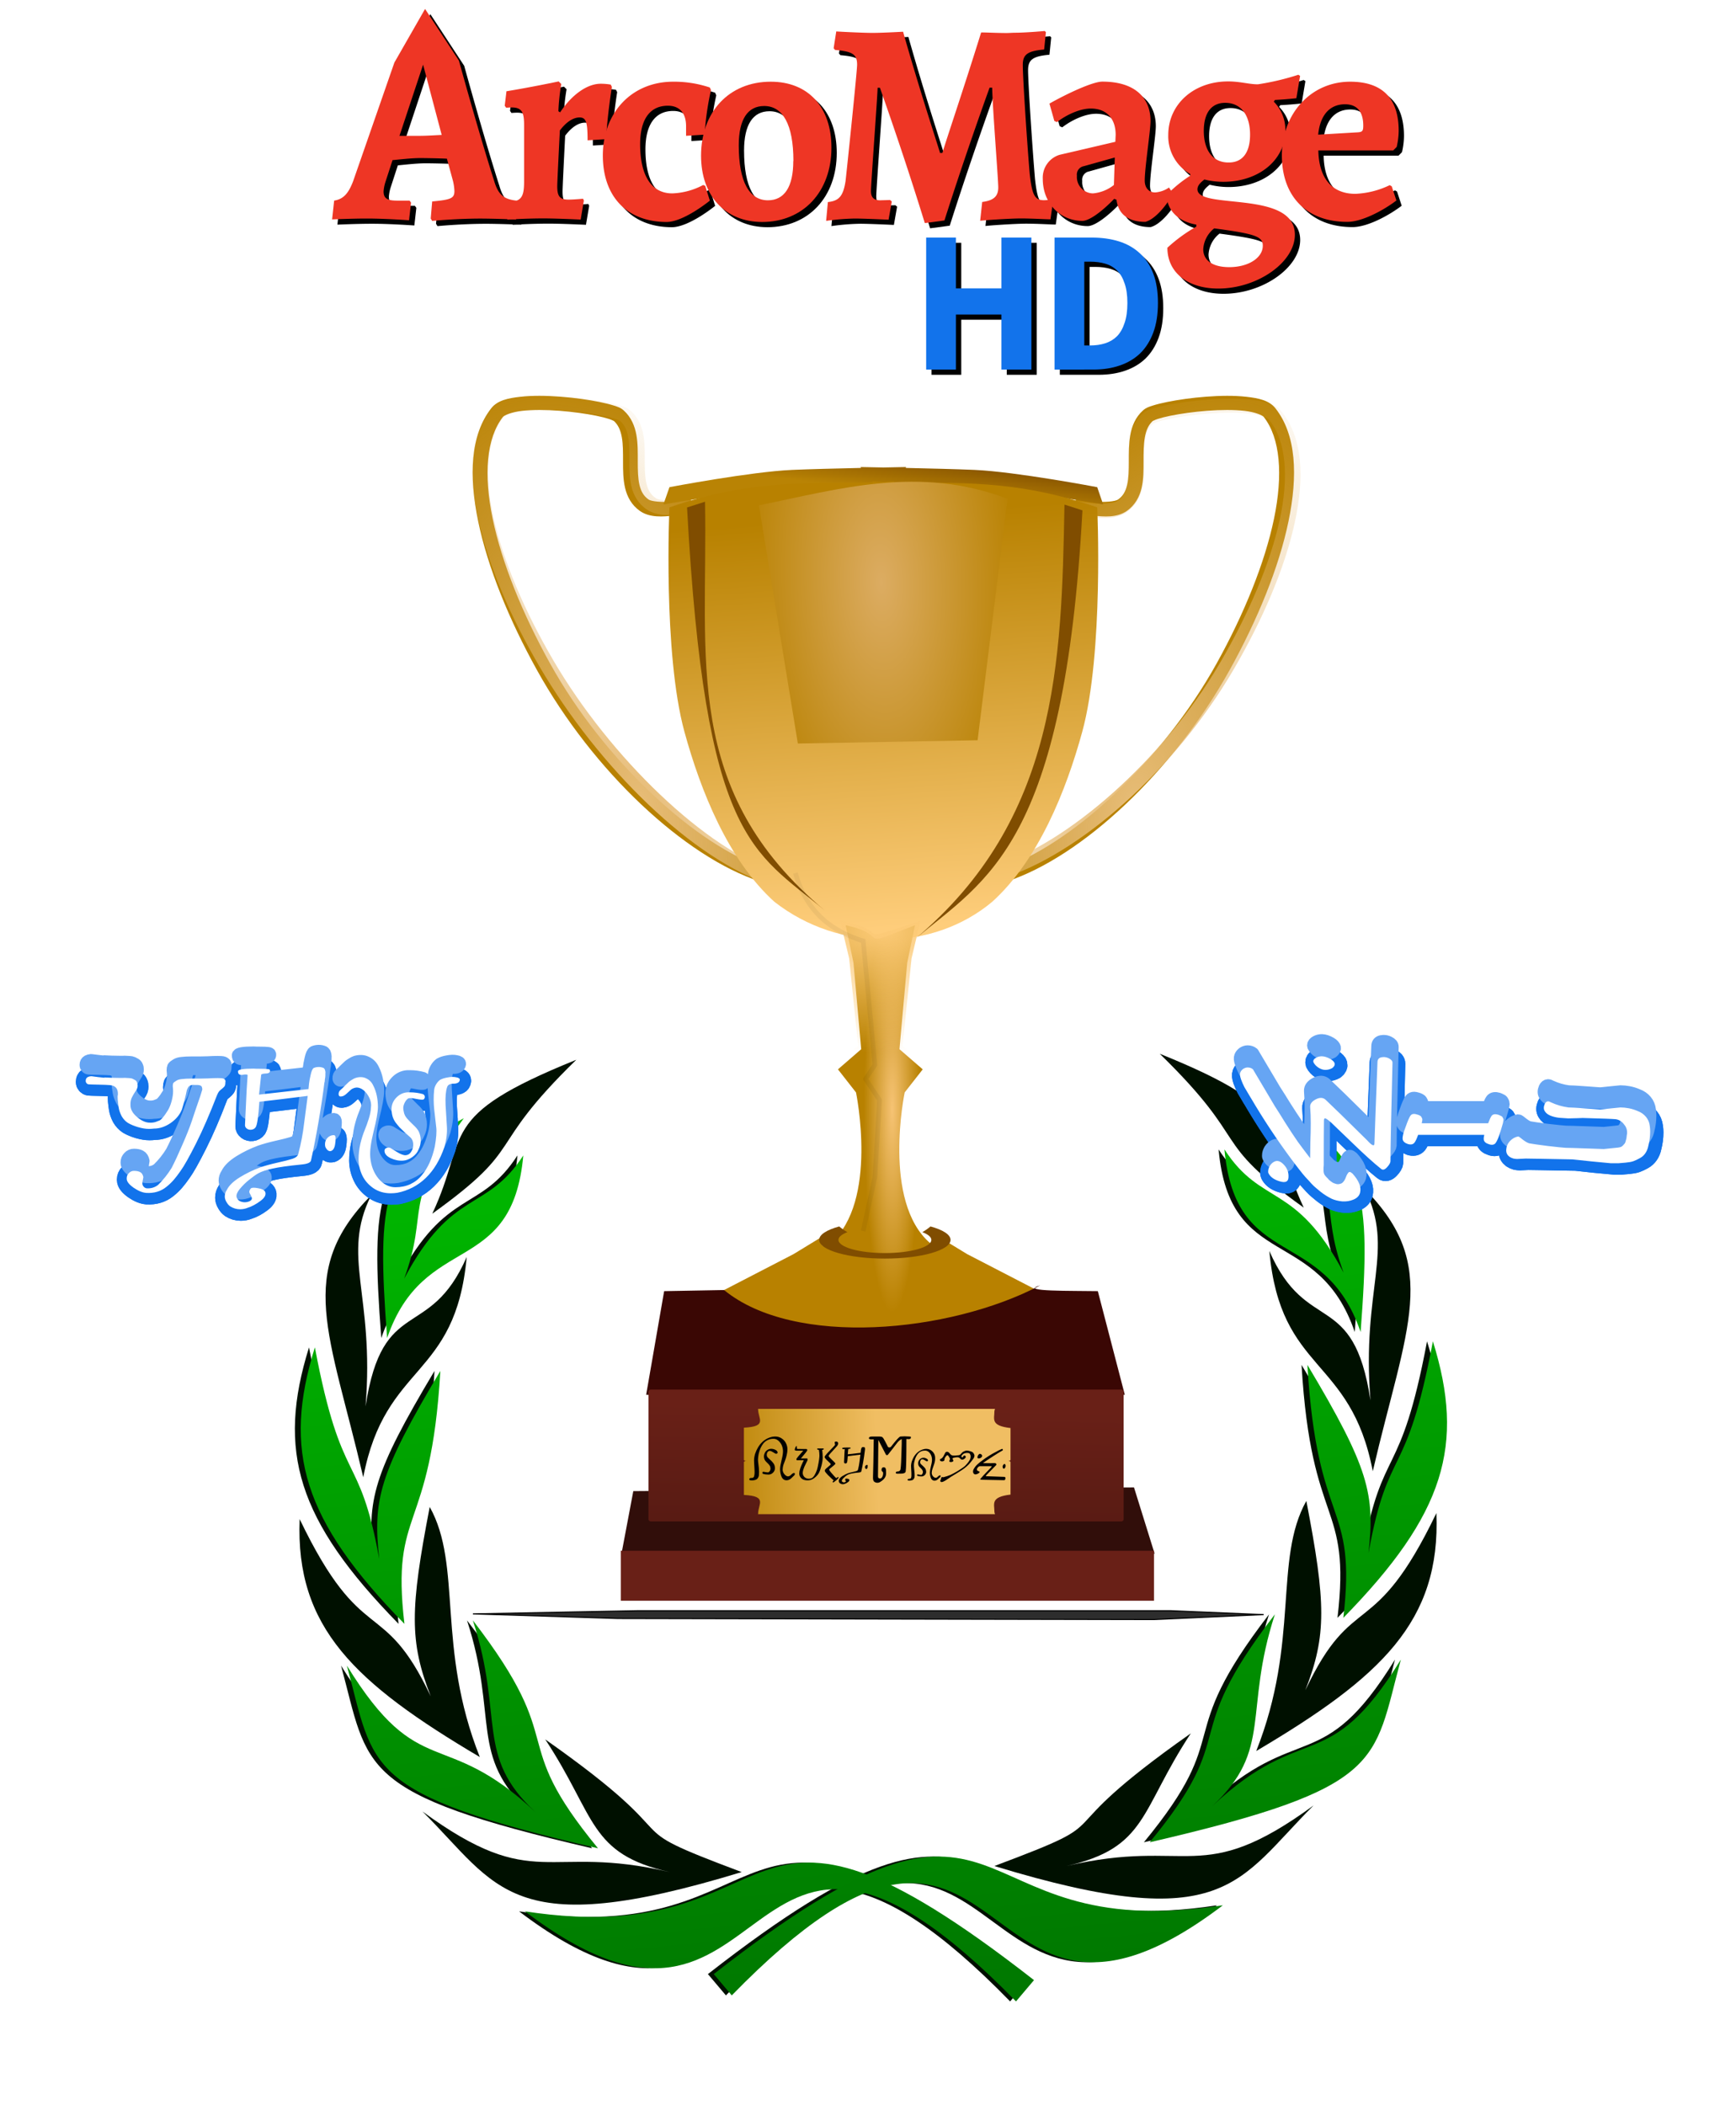 <?xml version="1.0" encoding="UTF-8"?>
<svg width="194.11mm" height="235.27mm" version="1.1" viewBox="0 0 194.11 235.27" xmlns="http://www.w3.org/2000/svg" xmlns:cc="http://creativecommons.org/ns#" xmlns:dc="http://purl.org/dc/elements/1.1/" xmlns:rdf="http://www.w3.org/1999/02/22-rdf-syntax-ns#" xmlns:xlink="http://www.w3.org/1999/xlink">
 <defs>
  <filter id="b">
   <feGaussianBlur stdDeviation=".243"/>
  </filter>
  <linearGradient id="linearGradient978" x1="25.153" x2="28.837" y1="16.954" y2="54.124" gradientUnits="userSpaceOnUse">
   <stop stop-color="#00b400" offset="0"/>
   <stop stop-color="#007800" offset="1"/>
  </linearGradient>
  <filter id="m">
   <feGaussianBlur stdDeviation="2.732"/>
  </filter>
  <filter id="o" x="-.138" y="-.051" width="1.276" height="1.102">
   <feGaussianBlur stdDeviation="3.252"/>
  </filter>
  <filter id="n" x="-.127" y="-.047" width="1.255" height="1.094">
   <feGaussianBlur stdDeviation="3.001"/>
  </filter>
  <filter id="l" x="-.286" y="-.067" width="1.573" height="1.135">
   <feGaussianBlur stdDeviation="2.148"/>
  </filter>
  <filter id="k" x="-.133" y="-4.085" width="1.266" height="9.171">
   <feGaussianBlur stdDeviation="9.362"/>
  </filter>
  <linearGradient id="a-6">
   <stop stop-color="#e7bc77" offset="0"/>
   <stop stop-color="#e7bc77" stop-opacity="0" offset="1"/>
  </linearGradient>
  <linearGradient id="i" x1="65.269" x2="64.283" y1="231.06" y2="284" gradientUnits="userSpaceOnUse">
   <stop stop-color="#692017" offset="0"/>
   <stop stop-color="#46150f" offset="1"/>
  </linearGradient>
  <linearGradient id="h" x1="88.013" x2="94.416" y1="41.805" y2="129.76" gradientUnits="userSpaceOnUse">
   <stop stop-color="#b88100" offset="0"/>
   <stop stop-color="#fecd7b" offset="1"/>
  </linearGradient>
  <linearGradient id="g" x1="107.5" x2="106.5" y1="28" y2="36.5" gradientUnits="userSpaceOnUse">
   <stop stop-color="#804d00" offset="0"/>
   <stop stop-color="#b98304" offset="1"/>
  </linearGradient>
  <linearGradient id="j" x1="98.5" x2="64.5" y1="993.86" y2="995.36" gradientTransform="matrix(1,0,0,1.216,0,-965.81)" gradientUnits="userSpaceOnUse">
   <stop stop-color="#f0be63" offset="0"/>
   <stop stop-color="#b88100" offset="1"/>
  </linearGradient>
  <radialGradient id="b-8" cx="-197.15" cy="316.24" r="42.421" gradientTransform="matrix(-1.118 .055 -.091 -2.502 -764.72 1065.3)" gradientUnits="userSpaceOnUse">
   <stop stop-color="#dcac62" offset="0"/>
   <stop stop-color="#b88100" offset="1"/>
  </radialGradient>
  <radialGradient id="f" cx="-192.94" cy="403.74" r="62.047" gradientTransform="matrix(-6.2412e-8 .417 -.753 -9.9457e-8 403.49 210.47)" gradientUnits="userSpaceOnUse">
   <stop stop-color="#fcca77" offset="0"/>
   <stop stop-color="#fcca77" stop-opacity="0" offset="1"/>
  </radialGradient>
  <radialGradient id="e" cx="-188.9" cy="456.47" r="62.047" gradientTransform="matrix(-.098 7.1629e-8 -4.4104e-7 -.699 83.203 487.13)" gradientUnits="userSpaceOnUse">
   <stop stop-color="#f6c374" offset="0"/>
   <stop stop-color="#b88100" offset="1"/>
  </radialGradient>
  <radialGradient id="d" cx="-273.75" cy="320.53" r="49.711" gradientTransform="matrix(-.618 -1.93 1.046 -.309 -456.37 -327.18)" gradientUnits="userSpaceOnUse" xlink:href="#a-6"/>
  <radialGradient id="c" cx="-273.75" cy="320.53" r="49.711" gradientTransform="matrix(.618 -1.93 -1.046 -.309 657.37 -326.56)" gradientUnits="userSpaceOnUse" xlink:href="#a-6"/>
  <filter id="filter4287" x="-.032" y="-.323" width="1.063" height="1.647" color-interpolation-filters="sRGB">
   <feGaussianBlur stdDeviation="7.564"/>
  </filter>
  <filter id="filter4287-9" x="-.032" y="-.323" width="1.063" height="1.647" color-interpolation-filters="sRGB">
   <feGaussianBlur stdDeviation="7.564"/>
  </filter>
  <filter id="filter4271" x="-.049" y="-.502" width="1.098" height="2.004" color-interpolation-filters="sRGB">
   <feGaussianBlur stdDeviation="3.109"/>
  </filter>
  <linearGradient id="linearGradient317" x1="25.153" x2="28.837" y1="16.954" y2="54.124" gradientUnits="userSpaceOnUse" xlink:href="#linearGradient978"/>
 </defs>
 <g transform="matrix(2.479 0 0 2.479 19.753 94.239)">
  <g transform="translate(-.545 -1.906)" fill="#001000" filter="url(#b)">
   <g transform="translate(.272 .272)">
    <path d="m37.867 53.851c-12.969-13.287-10.453 4.822-22.15-4.061 12.408 1.898 8.923-7.861 22.962 3.101l-0.812 0.96z"/>
    <path d="m25.758 48.019c-6.176-2.316-1.788-1.006-8.86-5.981 2.304 3.494 1.952 5.154 5.611 5.981-5.566-1.307-6.042 1.001-11.149-2.732 3.423 3.399 3.931 5.927 14.398 2.732z"/>
    <path d="m19.012 46.946c-4.191-5.093-1.193-4.497-5.643-10.274 1.43 4.4 0.073 6.104 2.829 8.65-4.167-3.914-5.216-1.268-8.511-6.611 1.265 4.655 0.663 5.769 11.324 8.236z"/>
    <path d="m13.947 42.834c-1.969-4.956-0.778-8.626-2.26-11.276-0.887 4.599-0.921 6.061 0.045 8.536-2.168-4.587-3.071-2.082-5.911-7.987-0.198 4.885 2.488 7.395 8.126 10.727z"/>
    <path d="m10.282 36.829c-0.619-5.297 1.186-3.956 1.621-11.403-2.786 4.656-3.049 5.838-2.756 8.478-0.907-4.992-1.689-3.101-2.904-9.54-1.456 4.668-0.544 7.787 4.039 12.465z"/>
    <path d="m8.69 30.219c0.995-5.202 4.163-4.4 4.665-9.93-1.681 3.85-3.791 1.675-4.562 6.738 0.416-5.057-1.124-6.755 0.255-9.524-3.426 3.467-1.877 6.2-0.359 12.716z"/>
    <path d="m9.502 23.943c1.659-4.833 5.64-2.702 6.142-8.232-1.681 2.595-3.201 1.453-5.374 5.556 1.155-3.137-0.165-3.359 2.692-7.235-3.648 1.991-3.944 3.542-3.46 9.911z"/>
    <path d="m11.803 18.337c4.341-3.118 2.278-2.828 6.497-6.94-6.389 2.579-4.81 3.349-6.497 6.94z"/>
   </g>
   <path d="m25.319 53.851c12.969-13.287 10.453 4.822 22.15-4.061-12.408 1.898-8.923-7.861-22.962 3.101l0.812 0.96z"/>
   <path d="m37.428 48.019c6.176-2.316 1.788-1.006 8.86-5.981-2.304 3.494-1.952 5.154-5.611 5.981 5.566-1.307 6.042 1.001 11.149-2.732-3.423 3.399-3.931 5.927-14.398 2.732z"/>
   <path d="m44.173 46.946c4.191-5.093 1.193-4.497 5.643-10.274-1.43 4.4-0.073 6.104-2.829 8.65 4.167-3.914 5.216-1.268 8.511-6.611-1.265 4.655-0.663 5.769-11.324 8.236z"/>
   <path d="m49.239 42.834c1.969-4.956 0.778-8.626 2.26-11.276 0.887 4.599 0.921 6.061-0.045 8.536 2.168-4.587 3.071-2.082 5.911-7.987 0.198 4.885-2.488 7.395-8.126 10.727z"/>
   <path d="m52.904 36.829c0.619-5.297-1.186-3.956-1.621-11.403 2.786 4.656 3.049 5.838 2.756 8.478 0.907-4.992 1.689-3.101 2.904-9.54 1.456 4.668 0.544 7.787-4.039 12.465z"/>
   <path d="m54.495 30.219c-0.995-5.202-4.163-4.4-4.665-9.93 1.681 3.85 3.791 1.675 4.562 6.738-0.416-5.057 1.124-6.755-0.255-9.524 3.426 3.467 1.877 6.2 0.359 12.716z"/>
   <path d="m53.683 23.943c-1.659-4.833-5.64-2.702-6.142-8.232 1.681 2.595 3.201 1.453 5.374 5.556-1.155-3.137 0.165-3.359-2.692-7.235 3.648 1.991 3.944 3.542 3.46 9.911z"/>
   <path d="m51.382 18.337c-4.341-3.118-2.278-2.828-6.497-6.94 6.389 2.579 4.81 3.349 6.497 6.94z"/>
  </g>
  <g transform="translate(-.281 -1.906)" fill="url(#linearGradient317)">
   <g transform="translate(.272 .272)">
    <path d="m37.867 53.851c-12.969-13.287-10.453 4.822-22.15-4.061 12.408 1.898 8.923-7.861 22.962 3.101l-0.812 0.96z"/>
    <path d="m25.758 48.019c-6.176-2.316-1.788-1.006-8.86-5.981 2.304 3.494 1.952 5.154 5.611 5.981-5.566-1.307-6.042 1.001-11.149-2.732 3.423 3.399 3.931 5.927 14.398 2.732z"/>
    <path d="m19.012 46.946c-4.191-5.093-1.193-4.497-5.643-10.274 1.43 4.4 0.073 6.104 2.829 8.65-4.167-3.914-5.216-1.268-8.511-6.611 1.265 4.655 0.663 5.769 11.324 8.236z"/>
    <path d="m13.947 42.834c-1.969-4.956-0.778-8.626-2.26-11.276-0.887 4.599-0.921 6.061 0.045 8.536-2.168-4.587-3.071-2.082-5.911-7.987-0.198 4.885 2.488 7.395 8.126 10.727z"/>
    <path d="m10.282 36.829c-0.619-5.297 1.186-3.956 1.621-11.403-2.786 4.656-3.049 5.838-2.756 8.478-0.907-4.992-1.689-3.101-2.904-9.54-1.456 4.668-0.544 7.787 4.039 12.465z"/>
    <path d="m8.69 30.219c0.995-5.202 4.163-4.4 4.665-9.93-1.681 3.85-3.791 1.675-4.562 6.738 0.416-5.057-1.124-6.755 0.255-9.524-3.426 3.467-1.877 6.2-0.359 12.716z"/>
    <path d="m9.502 23.943c1.659-4.833 5.64-2.702 6.142-8.232-1.681 2.595-3.201 1.453-5.374 5.556 1.155-3.137-0.165-3.359 2.692-7.235-3.648 1.991-3.944 3.542-3.46 9.911z"/>
    <path d="m11.803 18.337c4.341-3.118 2.278-2.828 6.497-6.94-6.389 2.579-4.81 3.349-6.497 6.94z"/>
   </g>
   <path d="m25.319 53.851c12.969-13.287 10.453 4.822 22.15-4.061-12.408 1.898-8.923-7.861-22.962 3.101l0.812 0.96z"/>
   <path d="m37.428 48.019c6.176-2.316 1.788-1.006 8.86-5.981-2.304 3.494-1.952 5.154-5.611 5.981 5.566-1.307 6.042 1.001 11.149-2.732-3.423 3.399-3.931 5.927-14.398 2.732z"/>
   <path d="m44.173 46.946c4.191-5.093 1.193-4.497 5.643-10.274-1.43 4.4-0.073 6.104-2.829 8.65 4.167-3.914 5.216-1.268 8.511-6.611-1.265 4.655-0.663 5.769-11.324 8.236z"/>
   <path d="m49.239 42.834c1.969-4.956 0.778-8.626 2.26-11.276 0.887 4.599 0.921 6.061-0.045 8.536 2.168-4.587 3.071-2.082 5.911-7.987 0.198 4.885-2.488 7.395-8.126 10.727z"/>
   <path d="m52.904 36.829c0.619-5.297-1.186-3.956-1.621-11.403 2.786 4.656 3.049 5.838 2.756 8.478 0.907-4.992 1.689-3.101 2.904-9.54 1.456 4.668 0.544 7.787-4.039 12.465z"/>
   <path d="m54.495 30.219c-0.995-5.202-4.163-4.4-4.665-9.93 1.681 3.85 3.791 1.675 4.562 6.738-0.416-5.057 1.124-6.755-0.255-9.524 3.426 3.467 1.877 6.2 0.359 12.716z"/>
   <path d="m53.683 23.943c-1.659-4.833-5.64-2.702-6.142-8.232 1.681 2.595 3.201 1.453 5.374 5.556-1.155-3.137 0.165-3.359-2.692-7.235 3.648 1.991 3.944 3.542 3.46 9.911z"/>
   <path d="m51.382 18.337c-4.341-3.118-2.278-2.828-6.497-6.94 6.389 2.579 4.81 3.349 6.497 6.94z"/>
  </g>
 </g>
 <g transform="matrix(.523 0 0 .523 46.571 36.127)">
  <path d="m173.25 15.508c-1.458 4e-3 -2.961 0.076-4.457 0.19-2.992 0.229-5.922 0.642-8.28 1.123-1.179 0.24-2.221 0.49-3.07 0.761s-1.451 0.447-2.12 1.047c-1.613 1.446-2.374 3.34-2.714 5.233s-0.317 3.828-0.317 5.67-0.031 3.59-0.357 4.985-0.857 2.399-1.941 3.159c-0.585 0.409-2.955 0.641-5.051 0.419s-3.882-0.666-3.882-0.666l-0.792 2.93s1.979 0.492 4.338 0.742 5.131 0.494 7.25-0.989c1.801-1.261 2.738-3.078 3.169-4.928s0.417-3.789 0.416-5.651 7e-3 -3.652 0.277-5.157 0.765-2.662 1.743-3.539c-0.17 0.153 0.31-0.163 0.99-0.381s1.615-0.461 2.714-0.685c2.197-0.448 5.031-0.847 7.884-1.066s5.734-0.238 8.003 0.019 3.812 0.952 4.081 1.294c3.546 4.525 4.153 12.335 2.199 21.749s-6.385 20.327-12.262 30.921c-11.754 21.187-31.531 39.039-45.916 43.744l1.01 2.873c16.125-5.275 35.699-23.596 47.679-45.19 5.99-10.797 10.538-21.927 12.579-31.758s1.678-18.486-2.773-24.166c-1.351-1.724-3.622-2.18-6.22-2.474-1.299-0.147-2.722-0.213-4.18-0.209z" fill="#b88100"/>
  <path d="m174.04 16.123c1.52-4e-3 2.982 0.062 4.336 0.207 2.708 0.291 5.075 0.741 6.484 2.445 4.64 5.614 5.018 14.168 2.891 23.885s-6.847 20.717-13.091 31.389c-12.487 21.344-32.827 39.428-49.635 44.642l-1.053-2.84c14.994-4.651 35.525-22.271 47.777-43.212 6.126-10.471 10.744-21.256 12.781-30.562s1.404-17.025-2.292-21.497c-0.28-0.338-1.889-1.025-4.253-1.279s-5.368-0.235-8.342-0.019-5.928 0.61-8.218 1.053c-1.145 0.221-2.119 0.462-2.829 0.677s-1.21 0.527-1.032 0.376c-1.02 0.867-1.535 2.011-1.817 3.498s-0.269 3.256-0.268 5.097-4e-3 3.757-0.454 5.586-1.427 3.625-3.304 4.871c-2.209 1.466-5.098 1.226-7.557 0.978s-4.522-0.733-4.522-0.733l0.826-2.896s1.862 0.438 4.047 0.658 4.656-9e-3 5.265-0.414c1.131-0.751 1.705-1.743 2.044-3.122s0.372-3.106 0.372-4.928-0.045-3.734 0.31-5.604 1.147-3.743 2.829-5.172c0.697-0.593 1.345-0.767 2.23-1.034s1.951-0.515 3.18-0.752c2.458-0.475 5.512-0.883 8.631-1.11 1.559-0.113 3.147-0.185 4.666-0.188z" fill="url(#c)"/>
  <path d="m26.346 15.508c-1.458-4e-3 -2.861 0.062-4.16 0.209-2.598 0.294-4.869 0.75-6.22 2.474-4.451 5.68-4.814 14.335-2.773 24.166s6.569 20.961 12.559 31.758c11.98 21.595 31.574 39.916 47.699 45.19l1.01-2.873c-14.385-4.706-34.162-22.557-45.916-43.744-5.877-10.594-10.308-21.506-12.262-30.921s-1.347-17.225 2.199-21.749c0.268-0.342 1.812-1.037 4.081-1.294s5.15-0.238 8.003-0.019 5.687 0.618 7.884 1.066c1.098 0.224 2.033 0.468 2.714 0.685s1.161 0.533 0.99 0.381c0.978 0.877 1.473 2.035 1.743 3.539s0.258 3.295 0.258 5.157 4e-3 3.801 0.436 5.651 1.369 3.668 3.169 4.928c2.119 1.483 4.891 1.24 7.25 0.989s4.338-0.742 4.338-0.742l-0.792-2.93s-1.787 0.443-3.882 0.666-4.466-9e-3 -5.051-0.419c-1.085-0.759-1.635-1.763-1.961-3.159s-0.357-3.143-0.357-4.985 0.043-3.778-0.297-5.67-1.101-3.787-2.714-5.233c-0.669-0.6-1.29-0.776-2.139-1.047s-1.871-0.521-3.051-0.761c-2.358-0.481-5.288-0.894-8.28-1.123-1.496-0.115-3.019-0.187-4.477-0.19z" fill="#b88100"/>
  <path d="m26.954 15.508c-1.52-4e-3 -2.982 0.062-4.336 0.207-2.708 0.291-5.075 0.741-6.484 2.445-4.64 5.614-5.018 14.168-2.891 23.885s6.847 20.717 13.091 31.389c12.487 21.344 32.827 41.428 49.635 46.642l1.053-2.84c-14.994-4.651-35.525-24.271-47.777-45.212-6.126-10.471-10.744-21.256-12.781-30.562s-1.404-17.025 2.292-21.497c0.28-0.338 1.889-1.025 4.253-1.279s5.368-0.235 8.342-0.019 5.928 0.61 8.218 1.053c1.145 0.221 2.119 0.462 2.829 0.677s1.21 0.527 1.032 0.376c1.02 0.867 1.535 2.011 1.817 3.498s0.269 3.256 0.268 5.097 4e-3 3.757 0.454 5.586 1.427 3.625 3.304 4.871c2.209 1.466 5.099 1.226 7.557 0.978s4.522-0.733 4.522-0.733l-0.826-2.896s-1.862 0.438-4.047 0.658-4.656-9e-3 -5.265-0.414c-1.131-0.751-1.705-1.743-2.044-3.122s-0.372-3.106-0.372-4.928 0.045-3.734-0.31-5.604-1.148-3.743-2.829-5.172c-0.697-0.593-1.345-0.767-2.23-1.034s-1.951-0.515-3.18-0.752c-2.458-0.475-5.512-0.883-8.631-1.11-1.559-0.113-3.147-0.185-4.666-0.188z" fill="url(#d)"/>
  <path d="m46.35 249.57 107.05-0.786 4.408 14.147h-113.98z" fill="#310e0a"/>
  <path d="m94.944 30.73 0.079 0.19c-5.048 0.112-10.94 0.256-14.698 0.419-8.835 0.381-26.247 3.692-26.247 3.692l-1.288 3.692s18.718-3.314 28.188-3.692c6.343-0.253 14.721-0.754 18.838-1.008 4.13 0.255 12.486 0.756 18.818 1.008 9.47 0.377 28.168 3.692 28.168 3.692l-1.268-3.692s-17.411-3.31-26.247-3.692c-3.758-0.162-9.65-0.307-14.698-0.419l0.079-0.19-4.853 0.095c-1.828-0.035-4.873-0.095-4.873-0.095z" fill="url(#g)"/>
  <path d="m97.499 33.813v0.19c-13.348 0.341-25.524-0.82-43.421 5.347 0 0-1.422 31.089 3.209 47.971 3.454 12.591 9.336 27.351 19.195 36.287 14.011 10.988 34.003 10.628 46.63 0 9.859-8.936 15.76-23.696 19.215-36.287 4.631-16.881 3.209-47.971 3.209-47.971-17.906-6.17-30.085-5.024-43.441-5.366v-0.171l-2.298 0.114c-0.757-0.03-1.53-0.07-2.298-0.114z" fill="url(#h)"/>
  <path d="m91.761 128.65 1.657 8.002 1.657 18.482-4.971 4.306 3.861 4.935s4.877 23.37-5.456 32.212c-2.353 2.014-2.14-1.175-2.14-1.175l-5.755 3.507-15.368 7.945c10.325 10.323 22.174 8.747 33.911 8.041 11.738 0.706 23.603 2.282 33.928-8.041l-15.368-7.945-5.755-3.507s0.213 3.189-2.14 1.175c-10.333-8.843-5.456-32.212-5.456-32.212l3.861-4.935-4.971-4.306 1.657-18.482 1.657-8.002c-13.445 5.184-4.561 2.208-14.812 0z" fill="url(#e)"/>
  <path d="m65.764 206.6-12.82 0.237-3.844 22.136c36.987 1.329 64.854 0.282 102.33 0l-5.765-22.136c-5.239-0.104-17.166 0.128-12.32-1.237-19.431 10.211-52.627 13.288-67.586 1z" fill="#3a0704"/>
  <g fill="#804d00">
   <path d="m90.378 193.01c-2.649 0.725-4.29 1.744-4.29 2.873 0 2.206 6.296 3.996 14.054 3.996s14.036-1.79 14.036-3.996c0-1.129-1.642-2.148-4.29-2.873-0.515 0.443-1.095 0.854-1.738 1.218 1.2 0.467 1.923 1.033 1.923 1.655 0 1.559-4.448 2.816-9.93 2.816s-9.93-1.257-9.93-2.816c0-0.622 0.705-1.188 1.905-1.655-0.643-0.364-1.223-0.774-1.738-1.218z"/>
   <path transform="matrix(.634 0 0 .609 462.71 -104.92)" d="m-592.13 378.35c-24.342-21.175-40.342-23.958-46.467-141.42l6.061-2.02c0.997 55.244-7.934 101.35 40.406 143.44z" filter="url(#o)"/>
   <path transform="matrix(.634 0 0 .609 462.71 -104.92)" d="m-561.83 388.45c24.342-21.175 50.443-33.049 56.569-150.51l-6.061-2.02c-0.997 55.244-2.167 110.44-50.508 152.53z" filter="url(#n)"/>
  </g>
  <path transform="matrix(.634 0 0 .609 462.71 -104.92)" d="m-614.36 236.18 13.132 83.573 60.609-1.145 10.102-84.718c-29.798-11.819-56.632-3.486-83.843 2.29z" fill="url(#b-8)" filter="url(#m)"/>
  <path d="m90.579 127.65 1.921 8.092 1.921 18.689-5.764 4.354 4.477 4.99s5.635 21.095-6.992 30.518c-2.875 2.146-2.615-1.252-2.615-1.252l-7.032 3.738-16.659 9.961c11.972 10.438 25.71 8.845 39.32 8.13 13.611 0.714 27.368 2.308 39.34-8.13l-16.659-9.961-7.032-3.738s0.261 3.398-2.615 1.252c-12.627-9.424-6.992-30.518-6.992-30.518l4.477-4.99-5.764-4.354 1.921-18.689 1.921-8.092c-15.589 5.242-5.289 2.232-17.174 0z" fill="url(#f)"/>
  <path d="m50.103 227.87h100.57a0.509 0.509 0 0 1 0.509 0.509v27.161a0.509 0.509 0 0 1-0.509 0.509h-100.57a0.509 0.509 0 0 1-0.509-0.509v-27.161a0.509 0.509 0 0 1 0.509-0.509" fill="url(#i)"/>
  <path d="m43.69 262.31h113.98v10.687h-113.98z" fill="#692017"/>
  <path d="m73.006 232c0.004 0.043 0.033 0.083 0.033 0.126 0 1.994 2.059 3.64-3.04 3.887v6.857c0 0.143 0.232 0.253 0.532 0.253-0.3 0-0.532 0.107-0.532 0.253v7.015c5.099 0.252 3.04 1.942 3.04 3.982 0 0.044-0.03 0.083-0.033 0.126h50.682c-0.063-0.169-0.133-0.346-0.133-0.521 0-1.713-0.886-3.152 3.444-3.666v-6.936c0-0.146-0.232-0.253-0.532-0.253 0.3 0 0.532-0.11 0.532-0.253v-6.778c-4.33-0.502-3.444-1.912-3.444-3.587 0-0.171 0.07-0.34 0.133-0.506z" fill="url(#j)"/>
  <path d="m95.5 194 2.5-11.5 1-16.5-3-4.5 2-3-2.5-26.5c-8.534-2.613-12.614-7.898-14.5-14.5" fill="none" filter="url(#l)" opacity=".224" stroke="#000"/>
  <path transform="matrix(1 0 0 -.345 -1.414 629.74)" d="m13.5 1025.9 31-2.86 114.5-0.66 23.5 3.08-20 2.42h-113.5z" fill="#2d2d2d" filter="url(#k)" stroke="#000" stroke-width=".663"/>
 </g>
 <g transform="matrix(.449 0 0 .449 36.685 .551)">
  <path d="m150.27 92.065v-32.855h7.407v12.648h11.338v-12.648h7.458v32.855h-7.458v-13.706h-11.338v13.706z"/>
  <path d="m182.23 92.065v-32.855h9.272q3.779 0 6.803 0.957t5.19 2.973q2.167 1.965 3.326 5.039t1.159 7.307-1.159 7.357-3.275 5.19q-2.116 2.016-5.089 3.023-2.923 1.008-6.551 1.008zm7.407-5.997h1.411q2.116 0 3.83-0.554t2.923-1.764q1.209-1.26 1.864-3.275 0.705-2.016 0.705-4.989 0-2.923-0.705-4.888-0.655-2.016-1.864-3.175-1.209-1.209-2.923-1.713t-3.83-0.504h-1.411z"/>
  <path d="m26.88 54.47 0.36-4.25c4.68-0.43 5.54-0.79 5.54-2.59a12.81 12.81 0 0 0-0.36-2.52l-1.51-5.54c-1.87-0.08-4.9-0.15-6.63-0.15-2.3 0-5.18 0.36-6.91 0.51l-1.8 5.54a10.11 10.11 0 0 0-0.43 2.23c0 1.73 0.86 2.31 3.38 2.31h3.1l0.36 0.5-0.5 4.39s-5.91-0.43-10.52-0.43c-3.88 0-8.64 0.22-8.64 0.22l0.51-4.68c2.23-0.36 3.53-1.66 4.75-4.9l10.25-29.47 7.64-13.34 8.43 12.86s4.79 17.47 8.75 29.86c1 3.45 2.37 4.68 5.69 5l0.28 0.5-0.5 4.18s-5.69-0.22-8.79-0.22c-6.12 0-12.09 0.58-12.09 0.58zm-7.78-20.59h5.18c1.52 0 3.82-0.15 5.33-0.22l-4.63-17.49"/>
  <path d="m50.13 45.4v-14.33c0-3.24-0.72-4.25-3.09-4.25-0.58 0-1.37 0.07-1.37 0.07l-0.36-0.5 0.43-3.6c6.12-1 13-2.45 13-2.45l0.65 0.65a53 53 0 0 0-0.72 6.77l0.43 0.28c3-4.53 6.84-7.12 10.08-7.12a14.63 14.63 0 0 1 2.52 0.21l0.29 0.58s-1.15 7.2-1.44 13l-4.61 0.29c0-4.54-0.36-5.69-2-5.69s-3.39 1.22-4.9 3.24c0 0-0.65 12.6-0.65 13.9 0 2.52 0.65 3.31 2.81 3.31 1.3 0 3.6-0.22 3.6-0.22l0.22 0.44-0.8 4.75s-5.9-0.29-9.28-0.29c-4.4 0-9 0.29-9 0.29l0.58-4.39c2.82-0.19 3.61-1.2 3.61-4.94z"/>
  <path d="m69.74 38.77c0-10.73 7.27-18.36 17.49-18.36a27.94 27.94 0 0 1 9.15 1.44l0.29 0.65a71.53 71.53 0 0 0-1.59 11.09l-4.61 0.29v-2.38c0-3.31-1.65-5.11-4.53-5.11-4.47 0-6.91 3.38-6.91 9.58 0 7.92 2.88 12.24 8 12.24a17.67 17.67 0 0 0 7.7-2.09l0.51 0.21 1.15 3.68s-6.48 5.32-10.8 5.32c-9.85-0.03-15.85-6.33-15.85-16.56z"/>
  <path d="m94.2 38.84c0-10.94 7-18.43 17.35-18.43 9.36 0 15.12 6.34 15.12 16.42 0 10.94-7 18.5-17.28 18.5-9.22-0.03-15.19-6.55-15.19-16.49zm23 1.3c0-9.14-2.67-13.68-7.28-13.68-4.1 0-6.33 3.31-6.33 9.79 0 9.15 2.66 13.68 7.27 13.68 4.07 0 6.31-3.31 6.31-9.79z"/>
  <path d="m138.74 21.92h-0.57c-0.07 2.6-1.66 24-1.66 25.71 0 1.58 0.72 2.3 2.31 2.3l2.44-0.07 0.44 0.36-0.8 4.54c-1.51-0.07-6.33-0.29-8.42-0.29a57.34 57.34 0 0 0-7.13 0.58l0.43-4.68c2.81-0.29 3.82-1.52 4.4-5.19 0.36-3.17 2.88-27.36 2.88-29 0-2.59-1.16-3.31-5.48-3.67l-0.36-0.43 0.65-4.18c2.38 0.15 7.06 0.36 9 0.36 2.31 0 6.12-0.21 7.64-0.29 4.1 14.48 8.28 27.08 9.21 30.18h0.58c0.86-3 5.18-15.63 9.65-30 1.44 0 4 0.14 6.26 0.14 0.79 0 1.59-0.07 2.23-0.07 2.31 0 6.7-0.36 7.35-0.43l0.29 0.29-0.44 4.32c-4.1 0.36-5.32 1.22-5.32 3.82 0 3.09 1 18.5 1.72 27.07 0.58 5.26 1.23 6.62 3.53 6.62 0.79 0 1.8-0.14 2-0.14l0.29 0.36-0.65 4.54c-0.87 0-4.75-0.22-7.27-0.22-3.17 0-9.94 0.5-10.23 0.58l0.5-4.68c2.81-0.36 4-1.37 4-3.6s-1.44-19.95-1.51-24.85h-0.65c-2.6 7.2-7 19.73-11.24 33.05l-4.89 0.65c-4.31-13.95-8.56-26.3-11.18-33.68z"/>
  <path d="m197.66 49.79-0.58-0.22c-2.88 3-6.12 5.48-7.92 5.48-5.61 0-9.86-4.47-9.86-10.44a5.94 5.94 0 0 1 4.18-6l13.89-3.24 0.08-1.73c0-4.1-2.31-6.55-6.2-6.55-2.66 0-6 1.51-8.42 3.38l-0.65-0.29-1.22-4.32c4.17-2.37 10.72-5.47 13.17-5.47 8.36 0 12 4.25 12 9.79 0 2.45-1.44 11.6-1.44 14.84 0 1.8 1 2.95 2.59 2.95a6.83 6.83 0 0 0 3.45-1.22l1.01 1.55c-1.44 2.59-4.32 6.33-6.91 7-4.22 0-6.74-1.91-7.17-5.51zm-0.65-3.67 0.22-6.84-7.71 2.16a2.11 2.11 0 0 0-1.72 2.37 4.08 4.08 0 0 0 4 4.4 9.78 9.78 0 0 0 5.21-2.09z"/>
  <path d="m237.12 24.95-0.29 0.43a9.92 9.92 0 0 1 2.88 7.13c0 7.34-6.55 12.82-15.48 12.82a19.35 19.35 0 0 1-4.68-0.58c-1.23 0.94-1.73 1.66-1.73 2.45 0 5.18 24.26 0.07 24.26 11.3 0 6.84-9.28 13.4-19.08 13.4-7.63 0-12.67-4-12.67-10.16a38.79 38.79 0 0 1 7.2-5.25v-0.51c-4.54-0.79-7.2-3.45-7.42-7.34a32.73 32.73 0 0 1 5.91-4.83v-0.43a10.77 10.77 0 0 1-5.47-9.72c0-7.63 6.33-13.32 14.9-13.32 3 0 5.19 0.72 7.42 0.72a63.56 63.56 0 0 0 10.08-2.38l0.43 0.29-0.93 5.55c-1.81 0.21-3.89 0.36-5.33 0.43zm-17.86 37.15c0 2.81 2.37 4.47 6.48 4.47 4.75 0 8.35-2.31 8.35-5.33 0-2.31-1.87-2.95-12.1-4.32a7.17 7.17 0 0 0-2.73 5.18zm11.66-28.51c0-5-2.37-7.92-6.19-7.92-3.45 0-5.33 2.52-5.33 7 0 4.9 2.31 7.85 6.12 7.85 3.46 0.05 5.4-2.39 5.4-6.93z"/>
  <path d="m238.84 38.77c0-10.44 7.28-18.36 17-18.36 8 0 12.09 4.11 12.09 12.24a18.24 18.24 0 0 1-0.5 4l-0.86 0.87h-18.65c0.14 7.06 3.52 10.8 9.21 10.8a21.67 21.67 0 0 0 8.57-2.16l0.5 0.29 1.16 3.53c-3 2.3-8.43 5.32-12.24 5.32-10.09 0-16.28-6.3-16.28-16.53zm18.9-5.76c1.15-0.07 1.37-0.36 1.37-1.65 0-3.53-1.59-5.33-4.54-5.33-3.74 0-6.19 2.59-6.69 7.56z"/>
  <g fill="#ee3625">
   <path d="m25.56 53.17 0.36-4.25c4.68-0.43 5.54-0.79 5.54-2.59a12.81 12.81 0 0 0-0.36-2.52l-1.51-5.54c-1.87-0.08-4.9-0.15-6.63-0.15-2.3 0-5.18 0.36-6.91 0.51l-1.8 5.54a10.11 10.11 0 0 0-0.43 2.23c0 1.73 0.86 2.31 3.38 2.31h3.1l0.36 0.5-0.5 4.39s-5.91-0.43-10.52-0.43c-3.88 0-8.64 0.22-8.64 0.22l0.51-4.68c2.23-0.36 3.53-1.66 4.75-4.9l10.25-29.47 7.64-13.34 8.43 12.86s4.79 17.47 8.75 29.86c1 3.45 2.37 4.68 5.69 5l0.28 0.5-0.5 4.18s-5.69-0.22-8.79-0.22c-6.12 0-12.09 0.58-12.09 0.58zm-7.78-20.59h5.18c1.52 0 3.82-0.15 5.33-0.22l-4.63-17.49"/>
   <path d="m48.81 44.1v-14.33c0-3.24-0.72-4.25-3.09-4.25-0.58 0-1.37 0.07-1.37 0.07l-0.36-0.5 0.43-3.6c6.12-1 13-2.45 13-2.45l0.65 0.65a53 53 0 0 0-0.72 6.77l0.43 0.28c3-4.53 6.84-7.12 10.08-7.12a14.63 14.63 0 0 1 2.52 0.21l0.29 0.58s-1.15 7.2-1.44 13l-4.61 0.29c0-4.54-0.36-5.69-2-5.69s-3.39 1.22-4.9 3.24c0 0-0.65 12.6-0.65 13.9 0 2.52 0.65 3.31 2.81 3.31 1.3 0 3.6-0.22 3.6-0.22l0.22 0.44-0.8 4.75s-5.9-0.29-9.28-0.29c-4.4 0-9 0.29-9 0.29l0.58-4.39c2.82-0.19 3.61-1.2 3.61-4.94z"/>
   <path d="m68.42 37.47c0-10.73 7.27-18.36 17.49-18.36a27.94 27.94 0 0 1 9.15 1.44l0.29 0.65a71.53 71.53 0 0 0-1.59 11.09l-4.61 0.29v-2.38c0-3.31-1.65-5.11-4.53-5.11-4.47 0-6.91 3.38-6.91 9.58 0 7.92 2.88 12.24 8 12.24a17.67 17.67 0 0 0 7.7-2.09l0.51 0.21 1.15 3.68s-6.48 5.32-10.8 5.32c-9.85-0.03-15.85-6.33-15.85-16.56z"/>
   <path d="m92.88 37.54c0-10.94 7-18.43 17.35-18.43 9.36 0 15.12 6.34 15.12 16.42 0 10.94-7 18.5-17.28 18.5-9.22-0.03-15.19-6.55-15.19-16.49zm23 1.3c0-9.14-2.67-13.68-7.28-13.68-4.1 0-6.33 3.31-6.33 9.79 0 9.15 2.66 13.68 7.27 13.68 4.07 0 6.31-3.31 6.31-9.79z"/>
   <path d="m137.42 20.62h-0.57c-0.07 2.6-1.66 24-1.66 25.71 0 1.58 0.72 2.3 2.31 2.3l2.44-0.07 0.44 0.36-0.8 4.54c-1.51-0.07-6.33-0.29-8.42-0.29a57.34 57.34 0 0 0-7.13 0.58l0.43-4.68c2.81-0.29 3.82-1.52 4.4-5.19 0.36-3.17 2.88-27.36 2.88-29 0-2.59-1.16-3.31-5.48-3.67l-0.36-0.43 0.65-4.18c2.38 0.15 7.06 0.36 9 0.36 2.31 0 6.12-0.21 7.64-0.29 4.1 14.48 8.28 27.08 9.21 30.18h0.58c0.86-3 5.18-15.63 9.65-30 1.44 0 4 0.14 6.26 0.14 0.79 0 1.59-0.07 2.23-0.07 2.31 0 6.7-0.36 7.35-0.43l0.29 0.29-0.44 4.32c-4.1 0.36-5.32 1.22-5.32 3.82 0 3.09 1 18.5 1.72 27.07 0.58 5.26 1.23 6.62 3.53 6.62 0.79 0 1.8-0.14 2-0.14l0.29 0.36-0.65 4.54c-0.87 0-4.75-0.22-7.27-0.22-3.17 0-9.94 0.5-10.23 0.58l0.5-4.68c2.81-0.36 4-1.37 4-3.6s-1.44-19.95-1.51-24.85h-0.65c-2.6 7.2-7 19.73-11.24 33.05l-4.89 0.65c-4.31-13.95-8.56-26.3-11.18-33.68z"/>
   <path d="m196.34 48.49-0.58-0.22c-2.88 3-6.12 5.48-7.92 5.48-5.61 0-9.86-4.47-9.86-10.44a5.94 5.94 0 0 1 4.18-6l13.89-3.24 0.08-1.73c0-4.1-2.31-6.55-6.2-6.55-2.66 0-6 1.51-8.42 3.38l-0.65-0.29-1.22-4.32c4.17-2.37 10.72-5.47 13.17-5.47 8.36 0 12 4.25 12 9.79 0 2.45-1.44 11.6-1.44 14.84 0 1.8 1 2.95 2.59 2.95a6.83 6.83 0 0 0 3.45-1.22l1.01 1.55c-1.44 2.59-4.32 6.33-6.91 7-4.22 0-6.74-1.91-7.17-5.51zm-0.65-3.67 0.22-6.84-7.71 2.16a2.11 2.11 0 0 0-1.72 2.37 4.08 4.08 0 0 0 4 4.4 9.78 9.78 0 0 0 5.21-2.09z"/>
   <path d="m235.8 23.65-0.29 0.43a9.92 9.92 0 0 1 2.88 7.13c0 7.34-6.55 12.82-15.48 12.82a19.35 19.35 0 0 1-4.68-0.58c-1.23 0.94-1.73 1.66-1.73 2.45 0 5.18 24.26 0.07 24.26 11.3 0 6.84-9.28 13.4-19.08 13.4-7.63 0-12.67-4-12.67-10.16a38.79 38.79 0 0 1 7.2-5.25v-0.51c-4.54-0.79-7.2-3.45-7.42-7.34a32.73 32.73 0 0 1 5.91-4.83v-0.43a10.77 10.77 0 0 1-5.47-9.72c0-7.63 6.33-13.32 14.9-13.32 3 0 5.19 0.72 7.42 0.72a63.56 63.56 0 0 0 10.08-2.38l0.43 0.29-0.93 5.55c-1.81 0.21-3.89 0.36-5.33 0.43zm-17.86 37.15c0 2.81 2.37 4.47 6.48 4.47 4.75 0 8.35-2.31 8.35-5.33 0-2.31-1.87-2.95-12.1-4.32a7.17 7.17 0 0 0-2.73 5.18zm11.66-28.51c0-5-2.37-7.92-6.19-7.92-3.45 0-5.33 2.52-5.33 7 0 4.9 2.31 7.85 6.12 7.85 3.46 0.05 5.4-2.39 5.4-6.93z"/>
   <path d="m237.52 37.47c0-10.44 7.28-18.36 17-18.36 8 0 12.09 4.11 12.09 12.24a18.24 18.24 0 0 1-0.5 4l-0.86 0.87h-18.65c0.14 7.06 3.52 10.8 9.21 10.8a21.67 21.67 0 0 0 8.57-2.16l0.5 0.29 1.16 3.53c-3 2.3-8.43 5.32-12.24 5.32-10.09 0-16.28-6.3-16.28-16.53zm18.9-5.76c1.15-0.07 1.37-0.36 1.37-1.65 0-3.53-1.59-5.33-4.54-5.33-3.74 0-6.19 2.59-6.69 7.56z"/>
  </g>
  <g fill="#1273eb">
   <path d="m148.94 90.765v-32.855h7.407v12.648h11.338v-12.648h7.458v32.855h-7.458v-13.706h-11.338v13.706z"/>
   <path d="m180.91 90.765v-32.855h9.272q3.779 0 6.803 0.957t5.19 2.973q2.167 1.965 3.326 5.039t1.159 7.307-1.159 7.357-3.275 5.19q-2.116 2.016-5.089 3.023-2.923 1.008-6.551 1.008zm7.407-5.997h1.411q2.116 0 3.83-0.554t2.923-1.764q1.209-1.26 1.864-3.275 0.705-2.016 0.705-4.989 0-2.923-0.705-4.888-0.655-2.016-1.864-3.175-1.209-1.209-2.923-1.713t-3.83-0.504h-1.411z"/>
  </g>
 </g>
 <g transform="matrix(1.151 0 0 1.151 -34.809 -18.235)">
  <g stroke-linejoin="round">
   <path transform="matrix(.265 0 0 .265 9.916 63.663)" d="m562.21 206.93c-0.32-9e-3 -0.628 0.016-0.926 0.078-0.596 0.099-1.167 0.347-1.713 0.744-0.496 0.397-0.67 0.845-0.521 1.342 0.397 0.794 1.017 1.464 1.861 2.01 0.844 0.546 1.687 0.818 2.531 0.818 0.894-1e-5 1.737-0.223 2.531-0.67 1.39-1.092 1.191-2.183-0.596-3.275-1.154-0.67-2.209-1.019-3.168-1.047zm22.486 0.287c-0.233 9e-3 -0.465 0.04-0.701 0.09-0.894 0.199-1.366 0.743-1.416 1.637-0.596 15.141-0.968 25.118-1.117 29.934 0 1.241-0.893 0.87-2.68-1.115-7.893-7.794-12.982-12.758-15.266-14.893-0.943-0.844-2.135-0.895-3.574-0.15s-2.134 1.664-2.084 2.756c0.149 1.886 0.223 3.897 0.223 6.031 0 2.085-0.049 4.394-0.148 6.926-0.05 2.532-0.074 4.491-0.074 5.881-1.539-1.986-3.054-3.996-4.543-6.031-1.44-2.085-2.977-4.417-4.615-6.998-1.589-2.581-2.856-4.592-3.799-6.031-0.894-1.489-2.308-3.872-4.244-7.148s-3.201-5.412-3.797-6.404c-0.546-0.447-1.191-0.67-1.935-0.67-0.546 0-1.093 0.174-1.639 0.521-0.496 0.347-0.844 0.769-1.043 1.266-0.248 0.546-0.174 1.389 0.223 2.531 0.397 1.092 0.821 2.06 1.268 2.904 0.496 0.844 1.215 2.06 2.158 3.648 0.149 0.248 0.274 0.447 0.373 0.596 4.468 7.595 9.332 14.942 14.594 22.041 0.149 0.199 0.595 0.794 1.34 1.787 0.794 0.993 1.292 1.638 1.49 1.936 0.248 0.298 0.719 0.894 1.414 1.787 0.745 0.894 1.291 1.514 1.639 1.861s0.843 0.894 1.488 1.639c0.695 0.745 1.291 1.316 1.787 1.713 0.496 0.397 1.068 0.868 1.713 1.414 0.695 0.546 1.366 1.017 2.012 1.414 0.645 0.397 1.315 0.77 2.01 1.117 1.092 0.496 2.384 0.82 3.873 0.969 1.489 0.099 2.877-0.124 4.168-0.67 1.291-0.546 2.085-1.365 2.383-2.457 0.546-2.085-0.371-4.443-2.754-7.074-0.447-0.397-0.795-0.596-1.043-0.596-0.248 0-0.496 0.199-0.744 0.596-0.248 0.347-0.447 0.745-0.596 1.191-0.149 0.447-0.372 0.918-0.67 1.414-0.298 0.447-0.621 0.77-0.969 0.969-0.347 0.149-0.695 0.247-1.043 0.297-0.298 0.05-0.619 0.025-0.967-0.074s-0.646-0.198-0.895-0.297c-0.248-0.099-0.57-0.298-0.967-0.596-0.347-0.298-0.597-0.496-0.746-0.596-0.099-0.149-0.347-0.423-0.744-0.82-0.397-0.397-0.62-0.645-0.67-0.744-0.199-0.199-0.348-0.471-0.447-0.818-0.099-0.347-0.148-0.671-0.148-0.969v-1.117c0.05-0.496 0.074-0.818 0.074-0.967 0-8.191 0.025-13.653 0.074-16.383 0-0.397 0.1-0.645 0.299-0.744 0.248-0.149 1.042 0.373 2.383 1.564 0.496 0.447 3.027 2.879 7.594 7.297s8.141 7.644 10.723 9.68c0.596 0.496 1.292 0.322 2.086-0.521 0.844-0.894 1.29-1.639 1.34-2.234 0-4.617 0.248-16.679 0.744-36.188 0-0.645-0.446-1.192-1.34-1.639-0.67-0.335-1.355-0.489-2.053-0.461zm-390.88 3.644c-0.639 0-1.239 0.119-1.799 0.359-0.44 0.24-0.819 1.079-1.139 2.518-0.32 1.399-0.52 2.499-0.6 3.299-0.08 0.759-0.14 1.398-0.18 1.918l-18.164 2.037 0.779-7.254c0.04-0.16 0.24-0.28 0.6-0.359 0.36-0.08 0.739-0.119 1.139-0.119 0.4 0 0.758-0.08 1.078-0.24 0.32-0.2 0.46-0.501 0.42-0.9 0-0.28-0.26-0.438-0.779-0.479-0.52-0.08-1.519-0.119-2.998-0.119-0.959 0-1.718-0.021-2.277-0.06-3.837 0-5.735 0.34-5.695 1.02 0 0.56 0.179 0.939 0.539 1.139 0.36 0.16 0.76 0.199 1.199 0.119 0.48-0.12 0.9-0.159 1.26-0.119 0.36 0 0.539 0.099 0.539 0.299-0.04 0.56-0.16 2.38-0.359 5.457-0.16 3.078-0.36 7.313-0.6 12.709-0.04 0.56 0.181 1.019 0.66 1.379 0.48 0.36 1.038 0.5 1.678 0.42 0.679-0.08 1.199-0.379 1.559-0.898 0.56-0.759 1.019-3.878 1.379-9.354 4.237-0.48 10.152-1.199 17.746-2.158l-1.32 10.012c-0.44 3.837-1.159 7.613-2.158 11.33-0.16 0.719-0.859 1.301-2.098 1.74-1.239 0.4-3.117 0.878-5.635 1.438-2.478 0.56-4.576 1.139-6.295 1.738-2.598 0.959-5.096 2.179-7.494 3.658-2.358 1.479-3.916 2.998-4.676 4.557-0.52 0.759-0.779 1.578-0.779 2.457 0 0.639 0.2 1.299 0.6 1.979 0.4 0.719 0.859 1.259 1.379 1.619 1.119 0.719 2.337 1.078 3.656 1.078 0.959 0 1.879-0.179 2.758-0.539 1.519-0.48 3.058-1.298 4.617-2.457 1.599-1.159 2.217-2.26 1.857-3.299-0.28-0.719-1.16-1.198-2.639-1.438-1.479-0.28-2.377-0.24-2.697 0.119-0.52 0.639-0.66 1.2-0.42 1.68 0.28 0.44 0.521 0.918 0.721 1.438 0.24 0.52 0.139 0.94-0.301 1.26-0.32 0.28-0.819 0.48-1.498 0.6-0.679 0.12-1.38 0.06-2.1-0.18-0.719-0.24-1.218-0.699-1.498-1.379-0.36-0.799-0.02-1.859 1.02-3.178 1.079-1.319 2.258-2.477 3.537-3.477 1.279-1.039 2.378-1.82 3.297-2.34 1.239-0.679 2.979-1.259 5.217-1.738 2.278-0.52 5.834-1.018 10.67-1.498 2.158-0.2 3.319-0.699 3.478-1.498 0.879-3.877 1.799-8.593 2.758-14.148 0.959-5.596 1.679-10.392 2.158-14.389 0.04-0.04 0.079-0.201 0.119-0.48 0.04-0.32 0.06-0.559 0.06-0.719 0.04-0.16 0.079-0.401 0.119-0.721 0.04-0.32 0.06-0.559 0.06-0.719v-0.719c0.04-0.32 0.04-0.561 0-0.721-0.04-0.2-0.081-0.379-0.121-0.539-0.04-0.2-0.118-0.359-0.238-0.479-0.08-0.12-0.181-0.221-0.301-0.301-0.56-0.24-1.159-0.359-1.799-0.359zm-83.598 3.393c-0.412 7e-3 -0.813 0.114-1.203 0.324-0.48 0.28-0.721 0.721-0.721 1.32v0.119c0 0.28 0.101 0.539 0.301 0.779 0.2 0.24 0.439 0.38 0.719 0.42 0.32 0.04 1.54 0.079 3.658 0.119 2.118 0.04 3.557 0.1 4.316 0.18 1.998 0.2 2.936 1.379 2.816 3.537-0.12 0.32-0.139 0.94-0.059 1.859 0.08 0.919 0.2 1.878 0.359 2.877 0.16 0.999 0.519 2.038 1.078 3.117 0.6 1.039 1.36 1.859 2.279 2.459 0.999 0.6 2.238 1.119 3.717 1.559 1.519 0.44 2.857 0.66 4.016 0.66 0.639 0 1.26-0.041 1.859-0.121 2.078 0 4.117-0.678 6.115-2.037 1.998-1.399 3.377-3.058 4.137-4.977 0.719-2.318 1.319-4.656 1.799-7.014 0.32-0.919 0.699-1.498 1.139-1.738 0.48-0.24 1.079-0.32 1.799-0.24h0.719c0.36 0 0.619 0.018 0.779 0.059 0.16 1e-5 0.36 0.062 0.6 0.182 0.24 0.08 0.401 0.239 0.48 0.479 0.12 0.24 0.18 0.559 0.18 0.959 0 0.08-0.26 0.919-0.779 2.518-0.52 1.559-1.119 3.298-1.799 5.217l-1.26 3.777c-0.839 2.478-1.998 5.395-3.477 8.752-1.439 3.357-2.758 6.196-3.957 8.514-1.399 2.278-3.058 4.356-4.977 6.234-1.079 0.839-2.318 1.26-3.717 1.26h-0.24c-0.48 0-0.898-0.179-1.258-0.539s-0.539-0.78-0.539-1.26v-0.24c0-0.16 0.06-0.519 0.18-1.078 0.12-0.559 0.18-0.9 0.18-1.02-0.2-0.919-0.579-1.519-1.139-1.799-0.56-0.32-1.341-0.48-2.34-0.48-0.719 0-1.338 0.28-1.857 0.84-0.52 0.52-0.779 1.14-0.779 1.859v0.238c0 0.959 0.839 2.039 2.518 3.238 1.679 1.159 3.237 1.798 4.676 1.918 1.439 0.08 2.758-0.06 3.957-0.42 1.239-0.36 2.379-0.958 3.418-1.797s1.938-1.699 2.697-2.578c0.759-0.879 1.598-1.98 2.518-3.299 1.279-1.759 3.177-5.135 5.695-10.131 2.518-4.996 5.057-10.87 7.615-17.625 0.32-0.799 0.738-1.42 1.258-1.859 0.56-0.44 0.999-0.819 1.318-1.139 0.36-0.32 0.541-0.8 0.541-1.439v-0.24c0.04-0.16 0.059-0.28 0.059-0.359 0-0.12-0.019-0.26-0.059-0.42s-0.12-0.28-0.24-0.359c-0.12-0.12-0.281-0.219-0.48-0.299-0.32-0.12-0.998-0.182-2.037-0.182-1.039 0-2.259 0.041-3.658 0.121-1.359 0.04-2.237 0.061-2.637 0.061h-3.178c-1.559 0-2.798 0.06-3.717 0.18-0.879 0.08-1.559 0.28-2.039 0.6-0.6 0.36-0.979 0.659-1.139 0.898-0.12 0.24-0.18 0.619-0.18 1.139 0.08 0.6 0.119 1.22 0.119 1.859 0 1.039-0.179 2.237-0.539 3.596-0.36 1.319-0.799 2.42-1.318 3.299-0.48 0.759-0.78 1.219-0.9 1.379-0.08 0.16-0.379 0.56-0.898 1.199-0.48 0.6-0.9 0.997-1.26 1.197-0.36 0.16-0.879 0.36-1.559 0.6-0.679 0.2-1.419 0.28-2.219 0.24-1.439-0.04-2.956-0.739-4.555-2.098-1.599-1.359-2.398-2.798-2.398-4.316-0.04-1.199 0.16-2.199 0.6-2.998 0.44-0.839 0.879-1.579 1.318-2.219 0.48-0.639 0.719-1.299 0.719-1.978 0-0.48-0.078-0.879-0.238-1.199-0.12-0.36-0.361-0.638-0.721-0.838-0.32-0.2-0.619-0.361-0.898-0.48-0.24-0.12-0.64-0.2-1.199-0.24-0.52-0.04-0.899-0.061-1.139-0.061-0.24-0.04-0.66-0.04-1.26 0h-1.02c-0.4 0-1.459-0.018-3.178-0.059-1.679-0.08-2.536-0.121-2.576-0.121l0.059 0.121c-0.16 0-0.918-0.08-2.277-0.24-1.359-0.2-2.119-0.299-2.279-0.299-0.14-0.02-0.277-0.028-0.414-0.025zm132.61 0.248c-0.53 0.01-1.094 0.075-1.693 0.195-1.159 0.2-2.078 0.501-2.758 0.9-0.56 0.4-1.058 0.979-1.498 1.738-0.4 0.719-0.62 1.418-0.66 2.098-0.24 2.238-0.219 4.656 0.06 7.254 0.28 2.598 0.519 4.696 0.719 6.295 0.2 1.599 0.021 3.977-0.539 7.135-0.48 2.118-1.1 4.037-1.859 5.756s-1.718 3.277-2.877 4.676c-1.119 1.399-2.519 2.498-4.197 3.297-1.639 0.759-3.477 1.139-5.516 1.139-2.318 0-4.375-1.039-6.174-3.117-1.759-2.118-2.779-4.736-3.059-7.854-0.2-2.238 0.2-5.375 1.199-9.412 1.039-4.077 1.579-7.074 1.619-8.992 0-1.439-0.14-2.838-0.42-4.197s-0.719-2.618-1.318-3.777c-0.56-1.199-1.4-2.059-2.519-2.578-1.079-0.559-2.357-0.638-3.836-0.238-0.48 0.16-0.96 0.399-1.439 0.719-0.48 0.28-0.859 0.539-1.139 0.779-0.28 0.24-0.76 0.699-1.439 1.379-0.639 0.679-1.178 1.199-1.617 1.559-0.52 0.44-0.761 1-0.721 1.68 0.08 0.68 0.54 0.898 1.379 0.658 0.48-0.12 0.999-0.439 1.559-0.959 0.6-0.52 1.08-0.959 1.44-1.318 0.36-0.36 0.9-0.64 1.619-0.84 0.759-0.2 1.578-0.06 2.457 0.42 0.959 0.56 1.78 1.419 2.459 2.578 0.679 1.159 1.02 2.297 1.02 3.416 0 0.28-0.021 0.56-0.06 0.84-0.04 1.159-0.3 2.519-0.779 4.078-0.48 1.519-0.999 2.958-1.559 4.316-0.56 1.319-1.079 2.958-1.559 4.916-0.44 1.958-0.66 3.896-0.66 5.814 0.04 2.038 0.5 3.976 1.379 5.814 0.879 1.839 2.238 3.399 4.076 4.678 1.839 1.239 3.957 1.857 6.356 1.857 0.799 0 1.599-0.06 2.398-0.18 4.037-0.799 7.533-2.617 10.49-5.455 2.958-2.878 5.237-6.676 6.836-11.393 0.759-2.718 1.058-5.235 0.898-7.553-0.16-2.318-0.319-4.915-0.479-7.793-0.12-2.918 0.059-5.096 0.539-6.535 0.16-0.52 0.479-0.88 0.959-1.08 0.52-0.2 1.039-0.278 1.559-0.238 0.52 0 0.979-0.101 1.379-0.301 0.44-0.2 0.699-0.559 0.779-1.078 0.04-0.479-0.399-0.801-1.318-0.961-0.46-0.1-0.955-0.145-1.484-0.135zm-16.441 5.652c-1.599 0.12-2.978 0.798-4.137 2.037-1.119 1.199-1.68 2.599-1.68 4.197 0.04 0.999 0.18 1.898 0.42 2.697 0.24 0.759 0.621 1.499 1.141 2.219 0.56 0.719 1.038 1.299 1.438 1.738 0.4 0.4 1.039 1.02 1.918 1.859 0.919 0.799 1.62 1.418 2.1 1.857 0.6 0.6 0.919 1.399 0.959 2.398 0.04 0.999-0.199 1.919-0.719 2.758-0.48 0.799-1.139 1.238-1.978 1.318-0.759 0.08-1.86-0.32-3.299-1.199-1.399-0.879-2.178-1.358-2.338-1.438-0.4-0.2-0.859-0.22-1.379-0.061-0.52 0.16-0.798 0.5-0.838 1.02 0 1.119 0.759 2.038 2.277 2.758 1.519 0.719 3.058 1.018 4.617 0.898 1.119-0.08 2.236-0.519 3.356-1.318 1.119-0.799 1.88-1.739 2.279-2.818 0.52-1.039 0.779-2.138 0.779-3.297s-0.26-2.278-0.779-3.357c-0.4-0.719-1.039-1.478-1.918-2.277-0.879-0.839-1.658-1.639-2.338-2.398-0.679-0.799-1.079-1.638-1.199-2.518-0.12-0.44-0.18-0.881-0.18-1.32 0-0.56 0.159-1.178 0.479-1.857 0.32-0.679 0.72-1.199 1.199-1.559 0.44-0.32 1.439-0.301 2.998 0.059 1.599 0.32 2.537 0.381 2.816 0.182 0.28-0.24 0.42-0.541 0.42-0.9 0-0.44-0.219-0.78-0.658-1.02-1.559-0.44-3.138-0.658-4.736-0.658zm418.86 3.312c-0.524-8e-3 -0.942 0.313-1.252 0.965-0.447 1.042-0.447 1.912 0 2.607 0.397 0.695 1.069 1.24 2.012 1.637 0.943 0.397 2.034 0.671 3.275 0.82 1.241 0.099 2.359 0.173 3.352 0.223 0.993 0 2.084-0.025 3.275-0.074s1.863-0.074 2.012-0.074c7.099 0.199 11.119 0.348 12.062 0.447 1.191 0.149 2.184 0.718 2.978 1.711 0.844 0.943 1.266 1.987 1.266 3.129v0.371l-0.148 0.969c-0.05 0.596-0.101 0.944-0.15 1.043 0 0.05-0.074 0.322-0.223 0.818-0.099 0.447-0.224 0.746-0.373 0.895-0.149 0.149-0.348 0.372-0.596 0.67-0.199 0.248-0.471 0.447-0.818 0.596-0.347 0.099-0.72 0.173-1.117 0.223-3.227 0.347-4.938 0.521-5.137 0.521-0.099 0-2.234-0.076-6.404-0.225-4.12-0.149-6.628-0.223-7.521-0.223-0.943-0.05-3.152-0.273-6.627-0.67-3.475-0.447-5.733-0.77-6.775-0.969-0.596-0.149-1.39-0.595-2.383-1.34-0.943-0.794-1.514-1.191-1.713-1.191-1.142 0.199-2.159 0.77-3.053 1.713-0.844 0.943-1.29 2.01-1.34 3.201v0.225c0 0.943 0.397 1.713 1.191 2.309 0.447 0.298 0.942 0.521 1.488 0.67 0.546 0.099 0.992 0.148 1.34 0.148 0.397 0 0.919-0.025 1.565-0.074 0.695-0.05 1.217-0.074 1.564-0.074 0.496 0 2.134 0.025 4.914 0.074s5.511 0.099 8.191 0.148c2.681 0.05 4.044 0.074 4.094 0.074 0.149 0 2.483 0.248 7 0.744 4.567 0.447 6.925 0.672 7.074 0.672h2.83c0.645-0.05 1.513-0.125 2.606-0.225 1.142-0.099 2.086-0.273 2.83-0.521 0.794-0.298 1.589-0.67 2.383-1.117 0.844-0.447 1.513-1.042 2.01-1.787 0.546-0.794 0.919-1.711 1.117-2.754 0.447-1.737 0.67-3.5 0.67-5.287 0-0.645-0.049-1.315-0.148-2.01-0.149-1.291-0.622-2.408-1.416-3.352-0.794-0.943-1.787-1.637-2.978-2.084-1.142-0.496-2.257-0.844-3.35-1.043-1.042-0.199-2.06-0.299-3.053-0.299-0.149 0-1.365 0.125-3.648 0.373-2.234 0.248-3.501 0.373-3.799 0.373-0.099 0-1.835-0.125-5.211-0.373s-5.511-0.373-6.404-0.373c-2.234-0.298-4.369-0.918-6.404-1.861-0.391-0.242-0.743-0.364-1.057-0.369zm-49.219 4.611c-0.562-4e-3 -0.998 0.194-1.309 0.598-0.447 0.596-1.067 2.035-1.861 4.318-0.794 2.035-1.142 3.476-1.043 4.32 0.099 0.794 0.72 1.39 1.861 1.787 1.092 0.347 1.911 0.198 2.457-0.447 0.425-0.542 0.883-1.519 1.369-2.904h24.285c-0.174 0.72-0.237 1.291-0.188 1.713 0.099 0.794 0.72 1.365 1.861 1.713 1.092 0.397 1.911 0.272 2.457-0.373 0.546-0.695 1.142-2.085 1.787-4.17 0.099-0.397 0.249-0.893 0.447-1.488 0.198-0.645 0.324-1.067 0.373-1.266 0.099-0.248 0.173-0.572 0.223-0.969 0.099-0.447 0.124-0.744 0.074-0.893-0.05-0.198-0.148-0.422-0.297-0.67-0.099-0.248-0.298-0.424-0.596-0.523-0.248-0.149-0.572-0.296-0.969-0.445-1.142-0.347-1.961-0.223-2.457 0.373-0.331 0.441-0.756 1.362-1.277 2.754h-24.395c0.054-0.196 0.098-0.411 0.131-0.67 0.099-0.447 0.126-0.746 0.076-0.895-0.05-0.198-0.15-0.422-0.299-0.67-0.099-0.248-0.298-0.447-0.596-0.596-0.248-0.149-0.572-0.272-0.969-0.371-0.428-0.149-0.811-0.224-1.148-0.227zm-396.63 7.783c-0.879 0-1.638 0.32-2.277 0.959-0.639 0.639-0.961 1.419-0.961 2.338 0 0.36 0.041 0.7 0.121 1.02 0.6 1.239 1.298 1.738 2.098 1.498 0.799-0.28 1.3-1.119 1.5-2.518 0.12-0.719 0.18-1.439 0.18-2.158 0-0.719-0.2-1.099-0.6-1.139zm346.52 9.484c-0.442-0.037-0.877 0.067-1.305 0.309-0.596 0.298-1.118 0.793-1.565 1.488-0.397 0.695-0.596 1.366-0.596 2.012v0.371c0.05 0.199 0.15 0.422 0.299 0.67 0.745 1.191 2.034 2.061 3.871 2.607 2.085 0.645 3.178 0.197 3.277-1.342 0.149-1.837-0.422-3.425-1.713-4.766-0.776-0.838-1.533-1.288-2.269-1.35z" fill="#1273eb" filter="url(#filter4287)" stroke="#1273eb" stroke-width="7.559"/>
   <path transform="matrix(.265 0 0 .265 9.916 63.663)" d="m562.21 206.93c-0.32-9e-3 -0.628 0.016-0.926 0.078-0.596 0.099-1.167 0.347-1.713 0.744-0.496 0.397-0.67 0.845-0.521 1.342 0.397 0.794 1.017 1.464 1.861 2.01 0.844 0.546 1.687 0.818 2.531 0.818 0.894-1e-5 1.737-0.223 2.531-0.67 1.39-1.092 1.191-2.183-0.596-3.275-1.154-0.67-2.209-1.019-3.168-1.047zm22.486 0.287c-0.233 9e-3 -0.465 0.04-0.701 0.09-0.894 0.199-1.366 0.743-1.416 1.637-0.596 15.141-0.968 25.118-1.117 29.934 0 1.241-0.893 0.87-2.68-1.115-7.893-7.794-12.982-12.758-15.266-14.893-0.943-0.844-2.135-0.895-3.574-0.15s-2.134 1.664-2.084 2.756c0.149 1.886 0.223 3.897 0.223 6.031 0 2.085-0.049 4.394-0.148 6.926-0.05 2.532-0.074 4.491-0.074 5.881-1.539-1.986-3.054-3.996-4.543-6.031-1.44-2.085-2.977-4.417-4.615-6.998-1.589-2.581-2.856-4.592-3.799-6.031-0.894-1.489-2.308-3.872-4.244-7.148s-3.201-5.412-3.797-6.404c-0.546-0.447-1.191-0.67-1.935-0.67-0.546 0-1.093 0.174-1.639 0.521-0.496 0.347-0.844 0.769-1.043 1.266-0.248 0.546-0.174 1.389 0.223 2.531 0.397 1.092 0.821 2.06 1.268 2.904 0.496 0.844 1.215 2.06 2.158 3.648 0.149 0.248 0.274 0.447 0.373 0.596 4.468 7.595 9.332 14.942 14.594 22.041 0.149 0.199 0.595 0.794 1.34 1.787 0.794 0.993 1.292 1.638 1.49 1.936 0.248 0.298 0.719 0.894 1.414 1.787 0.745 0.894 1.291 1.514 1.639 1.861s0.843 0.894 1.488 1.639c0.695 0.745 1.291 1.316 1.787 1.713 0.496 0.397 1.068 0.868 1.713 1.414 0.695 0.546 1.366 1.017 2.012 1.414 0.645 0.397 1.315 0.77 2.01 1.117 1.092 0.496 2.384 0.82 3.873 0.969 1.489 0.099 2.877-0.124 4.168-0.67 1.291-0.546 2.085-1.365 2.383-2.457 0.546-2.085-0.371-4.443-2.754-7.074-0.447-0.397-0.795-0.596-1.043-0.596-0.248 0-0.496 0.199-0.744 0.596-0.248 0.347-0.447 0.745-0.596 1.191-0.149 0.447-0.372 0.918-0.67 1.414-0.298 0.447-0.621 0.77-0.969 0.969-0.347 0.149-0.695 0.247-1.043 0.297-0.298 0.05-0.619 0.025-0.967-0.074s-0.646-0.198-0.895-0.297c-0.248-0.099-0.57-0.298-0.967-0.596-0.347-0.298-0.597-0.496-0.746-0.596-0.099-0.149-0.347-0.423-0.744-0.82-0.397-0.397-0.62-0.645-0.67-0.744-0.199-0.199-0.348-0.471-0.447-0.818-0.099-0.347-0.148-0.671-0.148-0.969v-1.117c0.05-0.496 0.074-0.818 0.074-0.967 0-8.191 0.025-13.653 0.074-16.383 0-0.397 0.1-0.645 0.299-0.744 0.248-0.149 1.042 0.373 2.383 1.564 0.496 0.447 3.027 2.879 7.594 7.297s8.141 7.644 10.723 9.68c0.596 0.496 1.292 0.322 2.086-0.521 0.844-0.894 1.29-1.639 1.34-2.234 0-4.617 0.248-16.679 0.744-36.188 0-0.645-0.446-1.192-1.34-1.639-0.67-0.335-1.355-0.489-2.053-0.461zm-390.88 3.644c-0.639 0-1.239 0.119-1.799 0.359-0.44 0.24-0.819 1.079-1.139 2.518-0.32 1.399-0.52 2.499-0.6 3.299-0.08 0.759-0.14 1.398-0.18 1.918l-18.164 2.037 0.779-7.254c0.04-0.16 0.24-0.28 0.6-0.359 0.36-0.08 0.739-0.119 1.139-0.119 0.4 0 0.758-0.08 1.078-0.24 0.32-0.2 0.46-0.501 0.42-0.9 0-0.28-0.26-0.438-0.779-0.479-0.52-0.08-1.519-0.119-2.998-0.119-0.959 0-1.718-0.021-2.277-0.06-3.837 0-5.735 0.34-5.695 1.02 0 0.56 0.179 0.939 0.539 1.139 0.36 0.16 0.76 0.199 1.199 0.119 0.48-0.12 0.9-0.159 1.26-0.119 0.36 0 0.539 0.099 0.539 0.299-0.04 0.56-0.16 2.38-0.359 5.457-0.16 3.078-0.36 7.313-0.6 12.709-0.04 0.56 0.181 1.019 0.66 1.379 0.48 0.36 1.038 0.5 1.678 0.42 0.679-0.08 1.199-0.379 1.559-0.898 0.56-0.759 1.019-3.878 1.379-9.354 4.237-0.48 10.152-1.199 17.746-2.158l-1.32 10.012c-0.44 3.837-1.159 7.613-2.158 11.33-0.16 0.719-0.859 1.301-2.098 1.74-1.239 0.4-3.117 0.878-5.635 1.438-2.478 0.56-4.576 1.139-6.295 1.738-2.598 0.959-5.096 2.179-7.494 3.658-2.358 1.479-3.916 2.998-4.676 4.557-0.52 0.759-0.779 1.578-0.779 2.457 0 0.639 0.2 1.299 0.6 1.979 0.4 0.719 0.859 1.259 1.379 1.619 1.119 0.719 2.337 1.078 3.656 1.078 0.959 0 1.879-0.179 2.758-0.539 1.519-0.48 3.058-1.298 4.617-2.457 1.599-1.159 2.217-2.26 1.857-3.299-0.28-0.719-1.16-1.198-2.639-1.438-1.479-0.28-2.377-0.24-2.697 0.119-0.52 0.639-0.66 1.2-0.42 1.68 0.28 0.44 0.521 0.918 0.721 1.438 0.24 0.52 0.139 0.94-0.301 1.26-0.32 0.28-0.819 0.48-1.498 0.6-0.679 0.12-1.38 0.06-2.1-0.18-0.719-0.24-1.218-0.699-1.498-1.379-0.36-0.799-0.02-1.859 1.02-3.178 1.079-1.319 2.258-2.477 3.537-3.477 1.279-1.039 2.378-1.82 3.297-2.34 1.239-0.679 2.979-1.259 5.217-1.738 2.278-0.52 5.834-1.018 10.67-1.498 2.158-0.2 3.319-0.699 3.478-1.498 0.879-3.877 1.799-8.593 2.758-14.148 0.959-5.596 1.679-10.392 2.158-14.389 0.04-0.04 0.079-0.201 0.119-0.48 0.04-0.32 0.06-0.559 0.06-0.719 0.04-0.16 0.079-0.401 0.119-0.721 0.04-0.32 0.06-0.559 0.06-0.719v-0.719c0.04-0.32 0.04-0.561 0-0.721-0.04-0.2-0.081-0.379-0.121-0.539-0.04-0.2-0.118-0.359-0.238-0.479-0.08-0.12-0.181-0.221-0.301-0.301-0.56-0.24-1.159-0.359-1.799-0.359zm-83.598 3.393c-0.412 7e-3 -0.813 0.114-1.203 0.324-0.48 0.28-0.721 0.721-0.721 1.32v0.119c0 0.28 0.101 0.539 0.301 0.779 0.2 0.24 0.439 0.38 0.719 0.42 0.32 0.04 1.54 0.079 3.658 0.119 2.118 0.04 3.557 0.1 4.316 0.18 1.998 0.2 2.936 1.379 2.816 3.537-0.12 0.32-0.139 0.94-0.059 1.859 0.08 0.919 0.2 1.878 0.359 2.877 0.16 0.999 0.519 2.038 1.078 3.117 0.6 1.039 1.36 1.859 2.279 2.459 0.999 0.6 2.238 1.119 3.717 1.559 1.519 0.44 2.857 0.66 4.016 0.66 0.639 0 1.26-0.041 1.859-0.121 2.078 0 4.117-0.678 6.115-2.037 1.998-1.399 3.377-3.058 4.137-4.977 0.719-2.318 1.319-4.656 1.799-7.014 0.32-0.919 0.699-1.498 1.139-1.738 0.48-0.24 1.079-0.32 1.799-0.24h0.719c0.36 0 0.619 0.018 0.779 0.059 0.16 1e-5 0.36 0.062 0.6 0.182 0.24 0.08 0.401 0.239 0.48 0.479 0.12 0.24 0.18 0.559 0.18 0.959 0 0.08-0.26 0.919-0.779 2.518-0.52 1.559-1.119 3.298-1.799 5.217l-1.26 3.777c-0.839 2.478-1.998 5.395-3.477 8.752-1.439 3.357-2.758 6.196-3.957 8.514-1.399 2.278-3.058 4.356-4.977 6.234-1.079 0.839-2.318 1.26-3.717 1.26h-0.24c-0.48 0-0.898-0.179-1.258-0.539s-0.539-0.78-0.539-1.26v-0.24c0-0.16 0.06-0.519 0.18-1.078 0.12-0.559 0.18-0.9 0.18-1.02-0.2-0.919-0.579-1.519-1.139-1.799-0.56-0.32-1.341-0.48-2.34-0.48-0.719 0-1.338 0.28-1.857 0.84-0.52 0.52-0.779 1.14-0.779 1.859v0.238c0 0.959 0.839 2.039 2.518 3.238 1.679 1.159 3.237 1.798 4.676 1.918 1.439 0.08 2.758-0.06 3.957-0.42 1.239-0.36 2.379-0.958 3.418-1.797s1.938-1.699 2.697-2.578c0.759-0.879 1.598-1.98 2.518-3.299 1.279-1.759 3.177-5.135 5.695-10.131 2.518-4.996 5.057-10.87 7.615-17.625 0.32-0.799 0.738-1.42 1.258-1.859 0.56-0.44 0.999-0.819 1.318-1.139 0.36-0.32 0.541-0.8 0.541-1.439v-0.24c0.04-0.16 0.059-0.28 0.059-0.359 0-0.12-0.019-0.26-0.059-0.42s-0.12-0.28-0.24-0.359c-0.12-0.12-0.281-0.219-0.48-0.299-0.32-0.12-0.998-0.182-2.037-0.182-1.039 0-2.259 0.041-3.658 0.121-1.359 0.04-2.237 0.061-2.637 0.061h-3.178c-1.559 0-2.798 0.06-3.717 0.18-0.879 0.08-1.559 0.28-2.039 0.6-0.6 0.36-0.979 0.659-1.139 0.898-0.12 0.24-0.18 0.619-0.18 1.139 0.08 0.6 0.119 1.22 0.119 1.859 0 1.039-0.179 2.237-0.539 3.596-0.36 1.319-0.799 2.42-1.318 3.299-0.48 0.759-0.78 1.219-0.9 1.379-0.08 0.16-0.379 0.56-0.898 1.199-0.48 0.6-0.9 0.997-1.26 1.197-0.36 0.16-0.879 0.36-1.559 0.6-0.679 0.2-1.419 0.28-2.219 0.24-1.439-0.04-2.956-0.739-4.555-2.098-1.599-1.359-2.398-2.798-2.398-4.316-0.04-1.199 0.16-2.199 0.6-2.998 0.44-0.839 0.879-1.579 1.318-2.219 0.48-0.639 0.719-1.299 0.719-1.978 0-0.48-0.078-0.879-0.238-1.199-0.12-0.36-0.361-0.638-0.721-0.838-0.32-0.2-0.619-0.361-0.898-0.48-0.24-0.12-0.64-0.2-1.199-0.24-0.52-0.04-0.899-0.061-1.139-0.061-0.24-0.04-0.66-0.04-1.26 0h-1.02c-0.4 0-1.459-0.018-3.178-0.059-1.679-0.08-2.536-0.121-2.576-0.121l0.059 0.121c-0.16 0-0.918-0.08-2.277-0.24-1.359-0.2-2.119-0.299-2.279-0.299-0.14-0.02-0.277-0.028-0.414-0.025zm132.61 0.248c-0.53 0.01-1.094 0.075-1.693 0.195-1.159 0.2-2.078 0.501-2.758 0.9-0.56 0.4-1.058 0.979-1.498 1.738-0.4 0.719-0.62 1.418-0.66 2.098-0.24 2.238-0.219 4.656 0.06 7.254 0.28 2.598 0.519 4.696 0.719 6.295 0.2 1.599 0.021 3.977-0.539 7.135-0.48 2.118-1.1 4.037-1.859 5.756s-1.718 3.277-2.877 4.676c-1.119 1.399-2.519 2.498-4.197 3.297-1.639 0.759-3.477 1.139-5.516 1.139-2.318 0-4.375-1.039-6.174-3.117-1.759-2.118-2.779-4.736-3.059-7.854-0.2-2.238 0.2-5.375 1.199-9.412 1.039-4.077 1.579-7.074 1.619-8.992 0-1.439-0.14-2.838-0.42-4.197s-0.719-2.618-1.318-3.777c-0.56-1.199-1.4-2.059-2.519-2.578-1.079-0.559-2.357-0.638-3.836-0.238-0.48 0.16-0.96 0.399-1.439 0.719-0.48 0.28-0.859 0.539-1.139 0.779-0.28 0.24-0.76 0.699-1.439 1.379-0.639 0.679-1.178 1.199-1.617 1.559-0.52 0.44-0.761 1-0.721 1.68 0.08 0.68 0.54 0.898 1.379 0.658 0.48-0.12 0.999-0.439 1.559-0.959 0.6-0.52 1.08-0.959 1.44-1.318 0.36-0.36 0.9-0.64 1.619-0.84 0.759-0.2 1.578-0.06 2.457 0.42 0.959 0.56 1.78 1.419 2.459 2.578 0.679 1.159 1.02 2.297 1.02 3.416 0 0.28-0.021 0.56-0.06 0.84-0.04 1.159-0.3 2.519-0.779 4.078-0.48 1.519-0.999 2.958-1.559 4.316-0.56 1.319-1.079 2.958-1.559 4.916-0.44 1.958-0.66 3.896-0.66 5.814 0.04 2.038 0.5 3.976 1.379 5.814 0.879 1.839 2.238 3.399 4.076 4.678 1.839 1.239 3.957 1.857 6.356 1.857 0.799 0 1.599-0.06 2.398-0.18 4.037-0.799 7.533-2.617 10.49-5.455 2.958-2.878 5.237-6.676 6.836-11.393 0.759-2.718 1.058-5.235 0.898-7.553-0.16-2.318-0.319-4.915-0.479-7.793-0.12-2.918 0.059-5.096 0.539-6.535 0.16-0.52 0.479-0.88 0.959-1.08 0.52-0.2 1.039-0.278 1.559-0.238 0.52 0 0.979-0.101 1.379-0.301 0.44-0.2 0.699-0.559 0.779-1.078 0.04-0.479-0.399-0.801-1.318-0.961-0.46-0.1-0.955-0.145-1.484-0.135zm-16.441 5.652c-1.599 0.12-2.978 0.798-4.137 2.037-1.119 1.199-1.68 2.599-1.68 4.197 0.04 0.999 0.18 1.898 0.42 2.697 0.24 0.759 0.621 1.499 1.141 2.219 0.56 0.719 1.038 1.299 1.438 1.738 0.4 0.4 1.039 1.02 1.918 1.859 0.919 0.799 1.62 1.418 2.1 1.857 0.6 0.6 0.919 1.399 0.959 2.398 0.04 0.999-0.199 1.919-0.719 2.758-0.48 0.799-1.139 1.238-1.978 1.318-0.759 0.08-1.86-0.32-3.299-1.199-1.399-0.879-2.178-1.358-2.338-1.438-0.4-0.2-0.859-0.22-1.379-0.061-0.52 0.16-0.798 0.5-0.838 1.02 0 1.119 0.759 2.038 2.277 2.758 1.519 0.719 3.058 1.018 4.617 0.898 1.119-0.08 2.236-0.519 3.356-1.318 1.119-0.799 1.88-1.739 2.279-2.818 0.52-1.039 0.779-2.138 0.779-3.297s-0.26-2.278-0.779-3.357c-0.4-0.719-1.039-1.478-1.918-2.277-0.879-0.839-1.658-1.639-2.338-2.398-0.679-0.799-1.079-1.638-1.199-2.518-0.12-0.44-0.18-0.881-0.18-1.32 0-0.56 0.159-1.178 0.479-1.857 0.32-0.679 0.72-1.199 1.199-1.559 0.44-0.32 1.439-0.301 2.998 0.059 1.599 0.32 2.537 0.381 2.816 0.182 0.28-0.24 0.42-0.541 0.42-0.9 0-0.44-0.219-0.78-0.658-1.02-1.559-0.44-3.138-0.658-4.736-0.658zm418.86 3.312c-0.524-8e-3 -0.942 0.313-1.252 0.965-0.447 1.042-0.447 1.912 0 2.607 0.397 0.695 1.069 1.24 2.012 1.637 0.943 0.397 2.034 0.671 3.275 0.82 1.241 0.099 2.359 0.173 3.352 0.223 0.993 0 2.084-0.025 3.275-0.074s1.863-0.074 2.012-0.074c7.099 0.199 11.119 0.348 12.062 0.447 1.191 0.149 2.184 0.718 2.978 1.711 0.844 0.943 1.266 1.987 1.266 3.129v0.371l-0.148 0.969c-0.05 0.596-0.101 0.944-0.15 1.043 0 0.05-0.074 0.322-0.223 0.818-0.099 0.447-0.224 0.746-0.373 0.895-0.149 0.149-0.348 0.372-0.596 0.67-0.199 0.248-0.471 0.447-0.818 0.596-0.347 0.099-0.72 0.173-1.117 0.223-3.227 0.347-4.938 0.521-5.137 0.521-0.099 0-2.234-0.076-6.404-0.225-4.12-0.149-6.628-0.223-7.521-0.223-0.943-0.05-3.152-0.273-6.627-0.67-3.475-0.447-5.733-0.77-6.775-0.969-0.596-0.149-1.39-0.595-2.383-1.34-0.943-0.794-1.514-1.191-1.713-1.191-1.142 0.199-2.159 0.77-3.053 1.713-0.844 0.943-1.29 2.01-1.34 3.201v0.225c0 0.943 0.397 1.713 1.191 2.309 0.447 0.298 0.942 0.521 1.488 0.67 0.546 0.099 0.992 0.148 1.34 0.148 0.397 0 0.919-0.025 1.565-0.074 0.695-0.05 1.217-0.074 1.564-0.074 0.496 0 2.134 0.025 4.914 0.074s5.511 0.099 8.191 0.148c2.681 0.05 4.044 0.074 4.094 0.074 0.149 0 2.483 0.248 7 0.744 4.567 0.447 6.925 0.672 7.074 0.672h2.83c0.645-0.05 1.513-0.125 2.606-0.225 1.142-0.099 2.086-0.273 2.83-0.521 0.794-0.298 1.589-0.67 2.383-1.117 0.844-0.447 1.513-1.042 2.01-1.787 0.546-0.794 0.919-1.711 1.117-2.754 0.447-1.737 0.67-3.5 0.67-5.287 0-0.645-0.049-1.315-0.148-2.01-0.149-1.291-0.622-2.408-1.416-3.352-0.794-0.943-1.787-1.637-2.978-2.084-1.142-0.496-2.257-0.844-3.35-1.043-1.042-0.199-2.06-0.299-3.053-0.299-0.149 0-1.365 0.125-3.648 0.373-2.234 0.248-3.501 0.373-3.799 0.373-0.099 0-1.835-0.125-5.211-0.373s-5.511-0.373-6.404-0.373c-2.234-0.298-4.369-0.918-6.404-1.861-0.391-0.242-0.743-0.364-1.057-0.369zm-49.219 4.611c-0.562-4e-3 -0.998 0.194-1.309 0.598-0.447 0.596-1.067 2.035-1.861 4.318-0.794 2.035-1.142 3.476-1.043 4.32 0.099 0.794 0.72 1.39 1.861 1.787 1.092 0.347 1.911 0.198 2.457-0.447 0.425-0.542 0.883-1.519 1.369-2.904h24.285c-0.174 0.72-0.237 1.291-0.188 1.713 0.099 0.794 0.72 1.365 1.861 1.713 1.092 0.397 1.911 0.272 2.457-0.373 0.546-0.695 1.142-2.085 1.787-4.17 0.099-0.397 0.249-0.893 0.447-1.488 0.198-0.645 0.324-1.067 0.373-1.266 0.099-0.248 0.173-0.572 0.223-0.969 0.099-0.447 0.124-0.744 0.074-0.893-0.05-0.198-0.148-0.422-0.297-0.67-0.099-0.248-0.298-0.424-0.596-0.523-0.248-0.149-0.572-0.296-0.969-0.445-1.142-0.347-1.961-0.223-2.457 0.373-0.331 0.441-0.756 1.362-1.277 2.754h-24.395c0.054-0.196 0.098-0.411 0.131-0.67 0.099-0.447 0.126-0.746 0.076-0.895-0.05-0.198-0.15-0.422-0.299-0.67-0.099-0.248-0.298-0.447-0.596-0.596-0.248-0.149-0.572-0.272-0.969-0.371-0.428-0.149-0.811-0.224-1.148-0.227zm-396.63 7.783c-0.879 0-1.638 0.32-2.277 0.959-0.639 0.639-0.961 1.419-0.961 2.338 0 0.36 0.041 0.7 0.121 1.02 0.6 1.239 1.298 1.738 2.098 1.498 0.799-0.28 1.3-1.119 1.5-2.518 0.12-0.719 0.18-1.439 0.18-2.158 0-0.719-0.2-1.099-0.6-1.139zm346.52 9.484c-0.442-0.037-0.877 0.067-1.305 0.309-0.596 0.298-1.118 0.793-1.565 1.488-0.397 0.695-0.596 1.366-0.596 2.012v0.371c0.05 0.199 0.15 0.422 0.299 0.67 0.745 1.191 2.034 2.061 3.871 2.607 2.085 0.645 3.178 0.197 3.277-1.342 0.149-1.837-0.422-3.425-1.713-4.766-0.776-0.838-1.533-1.288-2.269-1.35z" fill="#1273eb" filter="url(#filter4287-9)" stroke="#1273eb" stroke-width="7.559"/>
   <path d="m158.67 116.86c-0.085-2e-3 -0.166 5e-3 -0.245 0.021-0.158 0.026-0.309 0.092-0.453 0.197-0.131 0.105-0.177 0.223-0.138 0.354 0.105 0.21 0.269 0.387 0.492 0.532 0.223 0.144 0.447 0.217 0.67 0.217 0.236 0 0.46-0.059 0.67-0.177 0.368-0.289 0.315-0.578-0.158-0.867-0.305-0.177-0.585-0.27-0.839-0.277zm5.95 0.076c-0.062 2e-3 -0.124 0.01-0.186 0.023-0.236 0.052-0.361 0.197-0.374 0.434-0.158 4.006-0.256 6.646-0.296 7.92 0 0.328-0.237 0.23-0.71-0.296-2.088-2.062-3.434-3.376-4.038-3.94-0.25-0.223-0.565-0.236-0.946-0.039-0.381 0.197-0.565 0.44-0.552 0.729 0.039 0.499 0.059 1.032 0.059 1.596 0 0.552-0.013 1.162-0.04 1.832-0.013 0.67-0.02 1.189-0.02 1.556-0.407-0.525-0.807-1.057-1.202-1.596-0.381-0.552-0.788-1.169-1.222-1.852-0.42-0.683-0.755-1.215-1.005-1.596-0.236-0.394-0.611-1.024-1.123-1.891-0.512-0.867-0.848-1.432-1.005-1.694-0.144-0.118-0.315-0.177-0.512-0.177-0.144 0-0.289 0.046-0.434 0.138-0.131 0.092-0.223 0.204-0.275 0.335-0.066 0.144-0.046 0.368 0.059 0.67 0.105 0.289 0.217 0.545 0.335 0.768 0.131 0.223 0.322 0.546 0.572 0.966 0.039 0.066 0.072 0.118 0.098 0.158 1.182 2.01 2.47 3.953 3.862 5.831 0.039 0.052 0.157 0.21 0.355 0.473 0.21 0.263 0.341 0.434 0.394 0.513 0.066 0.079 0.191 0.236 0.375 0.473 0.197 0.236 0.341 0.401 0.433 0.492 0.092 0.092 0.224 0.236 0.394 0.433 0.184 0.197 0.341 0.348 0.473 0.453 0.131 0.105 0.282 0.23 0.453 0.375 0.184 0.144 0.361 0.269 0.532 0.374s0.348 0.204 0.532 0.296c0.289 0.131 0.63 0.216 1.024 0.256 0.394 0.026 0.762-0.033 1.103-0.177 0.341-0.144 0.552-0.361 0.63-0.65 0.144-0.552-0.099-1.176-0.729-1.872-0.118-0.105-0.21-0.158-0.275-0.158-0.066 0-0.132 0.052-0.197 0.158-0.066 0.092-0.118 0.197-0.158 0.315-0.039 0.118-0.098 0.243-0.177 0.375-0.079 0.118-0.164 0.203-0.256 0.256-0.092 0.039-0.184 0.066-0.276 0.079-0.079 0.013-0.164 7e-3 -0.256-0.02-0.092-0.026-0.17-0.053-0.236-0.079-0.066-0.026-0.151-0.079-0.256-0.158-0.092-0.079-0.157-0.131-0.197-0.158-0.026-0.039-0.092-0.111-0.197-0.217-0.105-0.105-0.164-0.171-0.177-0.197-0.052-0.052-0.092-0.125-0.118-0.217-0.026-0.092-0.039-0.177-0.039-0.256v-0.296c0.013-0.131 0.02-0.217 0.02-0.256 0-2.167 7e-3 -3.612 0.02-4.334 0-0.105 0.026-0.171 0.079-0.197 0.066-0.039 0.276 0.098 0.63 0.413 0.131 0.118 0.801 0.762 2.01 1.931 1.208 1.169 2.154 2.023 2.837 2.562 0.158 0.131 0.341 0.085 0.551-0.138 0.223-0.236 0.342-0.434 0.355-0.591 0-1.222 0.066-4.413 0.197-9.575 0-0.171-0.118-0.315-0.354-0.433-0.177-0.089-0.358-0.129-0.543-0.122zm-103.42 0.964c-0.169 0-0.328 0.032-0.476 0.096-0.116 0.064-0.217 0.285-0.301 0.666-0.085 0.37-0.138 0.661-0.159 0.872-0.021 0.201-0.037 0.37-0.048 0.507l-4.806 0.539 0.206-1.919c0.011-0.042 0.064-0.074 0.159-0.095 0.095-0.021 0.196-0.032 0.301-0.032 0.106 0 0.201-0.021 0.286-0.064 0.085-0.053 0.122-0.132 0.111-0.238 0-0.074-0.069-0.117-0.206-0.127-0.137-0.021-0.402-0.032-0.793-0.032-0.254 0-0.455-5e-3 -0.603-0.016-1.015 0-1.518 0.09-1.507 0.27 0 0.148 0.048 0.248 0.143 0.301 0.095 0.042 0.201 0.053 0.317 0.032 0.127-0.032 0.238-0.043 0.333-0.032 0.095 0 0.143 0.027 0.143 0.08-0.011 0.148-0.042 0.629-0.095 1.443-0.042 0.814-0.095 1.935-0.159 3.363-0.011 0.148 0.048 0.27 0.175 0.365 0.127 0.095 0.275 0.132 0.444 0.111 0.18-0.021 0.318-0.1 0.413-0.238 0.148-0.201 0.27-1.026 0.365-2.475 1.121-0.127 2.686-0.317 4.695-0.571l-0.349 2.649c-0.116 1.015-0.307 2.015-0.571 2.998-0.042 0.19-0.227 0.344-0.555 0.46-0.328 0.106-0.825 0.233-1.491 0.381-0.656 0.148-1.211 0.301-1.665 0.46-0.687 0.254-1.348 0.576-1.983 0.967-0.624 0.391-1.036 0.793-1.237 1.206-0.137 0.201-0.206 0.418-0.206 0.651 0 0.169 0.053 0.343 0.159 0.523 0.106 0.19 0.227 0.333 0.365 0.428 0.296 0.19 0.619 0.286 0.968 0.286 0.254 0 0.497-0.048 0.729-0.143 0.402-0.127 0.809-0.343 1.222-0.65 0.423-0.307 0.587-0.597 0.492-0.872-0.074-0.19-0.307-0.317-0.698-0.381-0.391-0.074-0.629-0.064-0.714 0.032-0.137 0.169-0.175 0.318-0.111 0.444 0.074 0.116 0.137 0.243 0.19 0.381 0.063 0.137 0.037 0.248-0.079 0.333-0.085 0.074-0.217 0.127-0.397 0.159-0.18 0.032-0.365 0.016-0.555-0.048-0.19-0.064-0.322-0.185-0.396-0.365-0.095-0.211-6e-3 -0.492 0.269-0.841 0.286-0.349 0.597-0.655 0.936-0.92 0.338-0.275 0.63-0.481 0.873-0.619 0.328-0.18 0.788-0.333 1.38-0.46 0.603-0.137 1.544-0.27 2.824-0.397 0.571-0.053 0.878-0.185 0.92-0.396 0.233-1.026 0.476-2.274 0.73-3.743 0.254-1.48 0.444-2.749 0.571-3.807 0.011-0.011 0.021-0.053 0.032-0.127 0.011-0.085 0.015-0.148 0.015-0.19 0.011-0.042 0.021-0.106 0.032-0.19 0.011-0.085 0.015-0.148 0.015-0.191v-0.19c0.011-0.085 0.011-0.148 0-0.19-0.011-0.053-0.021-0.1-0.032-0.143-0.011-0.053-0.032-0.095-0.064-0.127-0.021-0.032-0.047-0.058-0.079-0.079-0.148-0.064-0.307-0.096-0.476-0.096zm-22.119 0.897c-0.109 2e-3 -0.215 0.031-0.318 0.086-0.127 0.074-0.19 0.191-0.19 0.349v0.032c0 0.074 0.026 0.143 0.079 0.206 0.053 0.064 0.117 0.101 0.191 0.111 0.085 0.011 0.407 0.021 0.967 0.032 0.56 0.011 0.941 0.026 1.142 0.048 0.529 0.053 0.777 0.365 0.746 0.936-0.032 0.085-0.037 0.249-0.016 0.492 0.021 0.243 0.053 0.497 0.095 0.761 0.042 0.264 0.138 0.54 0.286 0.825 0.159 0.275 0.359 0.491 0.603 0.65 0.264 0.159 0.592 0.296 0.983 0.412 0.402 0.116 0.756 0.175 1.063 0.175 0.169 0 0.333-0.011 0.491-0.032 0.55 0 1.089-0.179 1.618-0.539 0.529-0.37 0.894-0.809 1.095-1.317 0.19-0.613 0.349-1.232 0.476-1.856 0.085-0.243 0.185-0.396 0.301-0.46 0.127-0.064 0.286-0.085 0.476-0.064h0.191c0.095 0 0.164 5e-3 0.206 0.015 0.042 0 0.095 0.016 0.158 0.048 0.064 0.021 0.106 0.063 0.127 0.127 0.032 0.064 0.048 0.148 0.048 0.254 0 0.021-0.069 0.243-0.206 0.666-0.137 0.412-0.296 0.873-0.476 1.38-0.169 0.508-0.28 0.841-0.333 0.999-0.222 0.656-0.529 1.427-0.92 2.316-0.381 0.888-0.73 1.639-1.047 2.253-0.37 0.603-0.809 1.153-1.316 1.649-0.286 0.222-0.613 0.333-0.983 0.333h-0.064c-0.127 0-0.238-0.048-0.333-0.143-0.095-0.095-0.143-0.206-0.143-0.333v-0.064c0-0.042 0.016-0.137 0.048-0.285 0.032-0.148 0.048-0.238 0.048-0.27-0.053-0.243-0.153-0.402-0.301-0.476-0.148-0.085-0.354-0.127-0.619-0.127-0.19 0-0.354 0.074-0.492 0.222-0.137 0.137-0.206 0.302-0.206 0.492v0.063c0 0.254 0.222 0.54 0.667 0.857 0.444 0.307 0.856 0.476 1.237 0.507 0.381 0.021 0.73-0.016 1.047-0.111 0.328-0.095 0.629-0.254 0.904-0.476 0.275-0.222 0.513-0.449 0.714-0.682 0.201-0.233 0.423-0.524 0.666-0.873 0.338-0.465 0.841-1.359 1.507-2.68s1.338-2.876 2.014-4.663c0.085-0.211 0.196-0.376 0.333-0.492 0.148-0.116 0.264-0.217 0.349-0.301 0.095-0.085 0.143-0.212 0.143-0.381v-0.064c0.011-0.042 0.016-0.074 0.016-0.095 0-0.032-5e-3 -0.069-0.016-0.111-0.011-0.042-0.032-0.074-0.064-0.095-0.032-0.032-0.074-0.058-0.127-0.079-0.085-0.032-0.265-0.048-0.539-0.048-0.275 0-0.597 0.01-0.967 0.032-0.36 0.011-0.592 0.016-0.698 0.016h-0.841c-0.412 0-0.74 0.016-0.983 0.048-0.233 0.021-0.412 0.074-0.539 0.159-0.159 0.095-0.259 0.174-0.302 0.238-0.032 0.064-0.048 0.164-0.048 0.301 0.021 0.159 0.032 0.323 0.032 0.492 0 0.275-0.048 0.592-0.143 0.952-0.095 0.349-0.211 0.64-0.349 0.872-0.127 0.201-0.206 0.323-0.238 0.365-0.021 0.042-0.101 0.148-0.238 0.317-0.127 0.159-0.238 0.264-0.333 0.317-0.095 0.042-0.233 0.095-0.412 0.159-0.18 0.053-0.376 0.074-0.587 0.063-0.381-0.011-0.783-0.195-1.206-0.555-0.423-0.36-0.635-0.74-0.635-1.142-0.011-0.317 0.042-0.582 0.159-0.793 0.116-0.222 0.233-0.418 0.349-0.587 0.127-0.169 0.19-0.343 0.19-0.523 0-0.127-0.021-0.233-0.064-0.317-0.032-0.095-0.095-0.169-0.19-0.222-0.085-0.053-0.164-0.095-0.238-0.127-0.063-0.032-0.169-0.052-0.317-0.063-0.137-0.011-0.238-0.016-0.301-0.016-0.063-0.011-0.174-0.011-0.333 0h-0.27c-0.106 0-0.386-5e-3 -0.841-0.016-0.444-0.021-0.672-0.032-0.682-0.032l0.016 0.032c-0.042 0-0.244-0.021-0.603-0.064-0.36-0.053-0.56-0.079-0.603-0.079-0.037-5e-3 -0.074-8e-3 -0.11-7e-3zm35.087 0.067c-0.14 3e-3 -0.29 0.02-0.449 0.052-0.307 0.053-0.55 0.132-0.73 0.238-0.148 0.106-0.28 0.259-0.396 0.46-0.106 0.19-0.164 0.376-0.175 0.556-0.064 0.592-0.058 1.232 0.016 1.919 0.074 0.687 0.137 1.242 0.19 1.665 0.053 0.423 5e-3 1.052-0.143 1.888-0.127 0.56-0.291 1.068-0.491 1.522-0.201 0.455-0.455 0.867-0.762 1.237-0.296 0.37-0.666 0.661-1.11 0.873-0.434 0.201-0.92 0.301-1.459 0.301-0.613 0-1.158-0.275-1.634-0.825-0.465-0.56-0.735-1.253-0.809-2.078-0.053-0.592 0.053-1.422 0.317-2.49 0.275-1.079 0.417-1.872 0.428-2.38 0-0.381-0.037-0.75-0.111-1.11-0.074-0.36-0.19-0.693-0.349-0.999-0.148-0.317-0.37-0.545-0.666-0.682-0.286-0.148-0.624-0.169-1.015-0.064-0.127 0.042-0.253 0.106-0.38 0.191-0.127 0.074-0.227 0.143-0.301 0.206-0.074 0.063-0.201 0.185-0.381 0.365-0.169 0.18-0.312 0.317-0.428 0.412-0.137 0.116-0.201 0.264-0.19 0.444 0.021 0.18 0.143 0.238 0.365 0.175 0.127-0.032 0.264-0.116 0.412-0.254 0.159-0.137 0.286-0.254 0.381-0.349 0.095-0.095 0.238-0.169 0.428-0.222 0.201-0.053 0.418-0.016 0.651 0.111 0.254 0.148 0.47 0.375 0.65 0.682 0.18 0.307 0.27 0.608 0.27 0.904 0 0.074-5e-3 0.148-0.016 0.222-0.011 0.307-0.079 0.666-0.206 1.079-0.127 0.402-0.264 0.783-0.412 1.142-0.148 0.349-0.285 0.783-0.412 1.301-0.116 0.518-0.174 1.031-0.174 1.538 0.011 0.539 0.132 1.052 0.365 1.539 0.233 0.486 0.592 0.899 1.079 1.237 0.486 0.328 1.047 0.492 1.681 0.492 0.211 0 0.423-0.016 0.635-0.048 1.068-0.211 1.994-0.693 2.776-1.444 0.783-0.761 1.385-1.766 1.808-3.014 0.201-0.719 0.281-1.385 0.238-1.998-0.042-0.613-0.085-1.301-0.127-2.062-0.032-0.772 0.016-1.348 0.143-1.729 0.042-0.137 0.127-0.233 0.254-0.286 0.137-0.053 0.275-0.074 0.412-0.064 0.137 0 0.259-0.026 0.365-0.079 0.116-0.053 0.185-0.148 0.206-0.286 0.011-0.127-0.106-0.211-0.349-0.254-0.122-0.026-0.252-0.038-0.392-0.036zm-4.351 1.495c-0.423 0.032-0.788 0.212-1.095 0.539-0.296 0.317-0.444 0.687-0.444 1.11 0.011 0.264 0.048 0.503 0.111 0.714 0.064 0.201 0.164 0.396 0.301 0.587 0.148 0.19 0.275 0.344 0.381 0.46 0.106 0.106 0.275 0.27 0.507 0.492 0.243 0.211 0.428 0.376 0.555 0.492 0.159 0.159 0.243 0.37 0.254 0.634 0.011 0.264-0.053 0.508-0.19 0.73-0.127 0.211-0.301 0.328-0.523 0.349-0.201 0.021-0.492-0.085-0.872-0.317-0.37-0.233-0.576-0.36-0.619-0.381-0.106-0.053-0.227-0.058-0.365-0.016-0.137 0.042-0.212 0.132-0.222 0.27 0 0.296 0.201 0.539 0.603 0.73 0.402 0.19 0.809 0.27 1.222 0.238 0.296-0.021 0.592-0.138 0.888-0.349 0.296-0.211 0.497-0.46 0.603-0.745 0.137-0.275 0.206-0.566 0.206-0.873s-0.069-0.603-0.206-0.888c-0.106-0.19-0.275-0.391-0.507-0.603-0.233-0.222-0.439-0.434-0.619-0.635-0.18-0.211-0.286-0.433-0.317-0.666-0.032-0.116-0.048-0.233-0.048-0.349 0-0.148 0.043-0.312 0.127-0.492 0.085-0.18 0.19-0.317 0.317-0.412 0.116-0.085 0.381-0.079 0.793 0.016 0.423 0.085 0.672 0.1 0.746 0.048 0.074-0.064 0.111-0.143 0.111-0.238 0-0.116-0.058-0.206-0.175-0.27-0.412-0.116-0.83-0.175-1.253-0.175zm110.82 0.876c-0.139-2e-3 -0.249 0.083-0.331 0.256-0.118 0.276-0.118 0.505 0 0.689 0.105 0.184 0.282 0.328 0.532 0.434 0.25 0.105 0.539 0.177 0.867 0.217 0.328 0.026 0.624 0.046 0.886 0.059 0.263 0 0.552-7e-3 0.867-0.02 0.315-0.013 0.492-0.02 0.532-0.02 1.878 0.052 2.942 0.092 3.192 0.118 0.315 0.039 0.578 0.191 0.788 0.453 0.223 0.25 0.335 0.525 0.335 0.827v0.099l-0.039 0.256c-0.013 0.158-0.026 0.25-0.039 0.276 0 0.013-0.02 0.085-0.059 0.217-0.026 0.118-0.059 0.197-0.098 0.237s-0.092 0.098-0.158 0.177c-0.052 0.066-0.125 0.118-0.217 0.158-0.092 0.026-0.19 0.046-0.295 0.059-0.854 0.092-1.307 0.138-1.36 0.138-0.026 0-0.591-0.019-1.694-0.059-1.09-0.039-1.753-0.059-1.99-0.059-0.25-0.013-0.834-0.073-1.753-0.178-0.919-0.118-1.517-0.203-1.793-0.256-0.158-0.039-0.368-0.157-0.63-0.354-0.25-0.21-0.4-0.315-0.453-0.315-0.302 0.052-0.572 0.204-0.808 0.453-0.223 0.25-0.341 0.532-0.354 0.847v0.059c0 0.25 0.105 0.453 0.315 0.611 0.118 0.079 0.25 0.138 0.394 0.177 0.144 0.026 0.263 0.039 0.354 0.039 0.105 0 0.243-6e-3 0.414-0.02 0.184-0.013 0.321-0.02 0.413-0.02 0.131 0 0.565 6e-3 1.3 0.02 0.736 0.013 1.458 0.027 2.167 0.04 0.709 0.013 1.071 0.02 1.084 0.02 0.039 0 0.657 0.066 1.852 0.197 1.208 0.118 1.832 0.177 1.871 0.177h0.749c0.171-0.013 0.4-0.033 0.689-0.059 0.302-0.026 0.552-0.072 0.749-0.138 0.21-0.079 0.42-0.177 0.63-0.296 0.223-0.118 0.401-0.276 0.532-0.473 0.144-0.21 0.243-0.453 0.295-0.729 0.118-0.46 0.178-0.926 0.178-1.398 0-0.171-0.013-0.348-0.04-0.532-0.039-0.341-0.164-0.637-0.374-0.886-0.21-0.25-0.473-0.434-0.788-0.552-0.302-0.131-0.598-0.223-0.887-0.276-0.276-0.052-0.545-0.079-0.808-0.079-0.039 0-0.361 0.033-0.965 0.098-0.591 0.066-0.926 0.099-1.005 0.099-0.026 0-0.486-0.033-1.379-0.099-0.893-0.066-1.458-0.098-1.694-0.098-0.591-0.079-1.155-0.243-1.694-0.492-0.103-0.064-0.197-0.097-0.28-0.098zm-13.022 1.22c-0.149-1e-3 -0.264 0.052-0.346 0.159-0.118 0.158-0.282 0.538-0.492 1.143-0.21 0.539-0.302 0.919-0.276 1.143 0.026 0.21 0.19 0.368 0.492 0.473 0.289 0.092 0.506 0.053 0.65-0.118 0.113-0.143 0.234-0.402 0.362-0.768h6.425c-0.046 0.19-0.062 0.342-0.049 0.453 0.026 0.21 0.19 0.361 0.492 0.453 0.289 0.105 0.506 0.072 0.65-0.099 0.144-0.184 0.302-0.552 0.473-1.103 0.026-0.105 0.066-0.237 0.118-0.394 0.052-0.171 0.085-0.282 0.098-0.335 0.026-0.066 0.046-0.151 0.059-0.256 0.026-0.118 0.033-0.197 0.02-0.237-0.013-0.052-0.04-0.112-0.079-0.177-0.026-0.066-0.079-0.112-0.158-0.138-0.066-0.039-0.151-0.079-0.256-0.118-0.302-0.092-0.519-0.059-0.65 0.099-0.087 0.117-0.201 0.361-0.338 0.729h-6.454c0.014-0.052 0.026-0.109 0.035-0.178 0.026-0.118 0.033-0.197 0.02-0.236-0.013-0.052-0.039-0.112-0.079-0.177-0.026-0.066-0.079-0.118-0.158-0.158-0.066-0.039-0.151-0.072-0.256-0.099-0.113-0.039-0.215-0.059-0.304-0.06zm-104.94 2.059c-0.233 0-0.433 0.085-0.603 0.254-0.169 0.169-0.254 0.375-0.254 0.619 0 0.095 0.01 0.185 0.032 0.27 0.159 0.328 0.344 0.46 0.556 0.397 0.211-0.074 0.343-0.297 0.396-0.667 0.032-0.19 0.048-0.381 0.048-0.571 0-0.19-0.053-0.291-0.159-0.301zm91.684 2.51c-0.117-0.01-0.232 0.017-0.346 0.081-0.158 0.079-0.295 0.21-0.413 0.394-0.105 0.184-0.158 0.361-0.158 0.532v0.099c0.013 0.052 0.039 0.112 0.079 0.177 0.197 0.315 0.539 0.545 1.025 0.689 0.552 0.171 0.84 0.053 0.867-0.354 0.039-0.486-0.112-0.906-0.453-1.261-0.205-0.222-0.405-0.341-0.6-0.357z" fill="#66a5f3" filter="url(#filter4271)" stroke="#66a5f3" stroke-width="1.2"/>
  </g>
  <g fill="#fff" stroke-width=".11">
   <path d="m61.197 119.45c-0.169 0-0.328 0.032-0.476 0.096-0.116 0.063-0.217 0.285-0.301 0.666-0.085 0.37-0.138 0.661-0.159 0.872-0.021 0.201-0.037 0.37-0.048 0.507l-4.806 0.539 0.206-1.919c0.011-0.042 0.064-0.074 0.159-0.095 0.095-0.021 0.196-0.032 0.301-0.032 0.106 0 0.201-0.021 0.286-0.064 0.085-0.053 0.122-0.132 0.111-0.238 0-0.074-0.069-0.117-0.206-0.127-0.137-0.021-0.402-0.032-0.793-0.032-0.254 0-0.455-5e-3 -0.603-0.016-1.015 0-1.518 0.09-1.507 0.27 0 0.148 0.048 0.248 0.143 0.301 0.095 0.042 0.201 0.053 0.317 0.032 0.127-0.032 0.238-0.043 0.333-0.032 0.095 0 0.143 0.027 0.143 0.08-0.011 0.148-0.042 0.629-0.095 1.443-0.042 0.814-0.095 1.935-0.159 3.363-0.011 0.148 0.048 0.27 0.175 0.365 0.127 0.095 0.275 0.132 0.444 0.111 0.18-0.021 0.318-0.1 0.413-0.238 0.148-0.201 0.27-1.026 0.365-2.475 1.121-0.127 2.686-0.317 4.695-0.571l-0.349 2.649c-0.116 1.015-0.307 2.015-0.571 2.998-0.042 0.19-0.227 0.344-0.555 0.46-0.328 0.106-0.825 0.233-1.491 0.381-0.656 0.148-1.211 0.301-1.665 0.46-0.687 0.254-1.348 0.576-1.983 0.967-0.624 0.391-1.036 0.793-1.237 1.206-0.137 0.201-0.206 0.418-0.206 0.651 0 0.169 0.053 0.343 0.159 0.523 0.106 0.19 0.227 0.333 0.365 0.428 0.296 0.19 0.619 0.286 0.968 0.286 0.254 0 0.497-0.048 0.729-0.143 0.402-0.127 0.809-0.343 1.222-0.65 0.423-0.307 0.587-0.597 0.492-0.872-0.074-0.19-0.307-0.317-0.698-0.381-0.391-0.074-0.629-0.064-0.714 0.032-0.137 0.169-0.175 0.318-0.111 0.444 0.074 0.116 0.137 0.243 0.19 0.381 0.064 0.137 0.037 0.248-0.079 0.333-0.085 0.074-0.217 0.127-0.397 0.159-0.18 0.032-0.365 0.016-0.555-0.048-0.19-0.063-0.322-0.185-0.396-0.365-0.095-0.211-6e-3 -0.492 0.269-0.841 0.286-0.349 0.597-0.655 0.936-0.92 0.338-0.275 0.63-0.481 0.873-0.619 0.328-0.18 0.788-0.333 1.38-0.46 0.603-0.137 1.544-0.27 2.824-0.397 0.571-0.053 0.878-0.185 0.92-0.396 0.233-1.026 0.476-2.274 0.73-3.743 0.254-1.48 0.444-2.749 0.571-3.807 0.011-0.011 0.021-0.053 0.032-0.127 0.011-0.085 0.015-0.148 0.015-0.19 0.011-0.042 0.021-0.106 0.032-0.19 0.011-0.085 0.015-0.148 0.015-0.191v-0.19c0.011-0.085 0.011-0.148 0-0.19-0.011-0.053-0.021-0.1-0.032-0.143-0.011-0.053-0.032-0.095-0.064-0.127-0.021-0.032-0.047-0.058-0.079-0.079-0.148-0.063-0.307-0.096-0.476-0.096zm-22.119 0.897c-0.109 2e-3 -0.215 0.031-0.318 0.086-0.127 0.074-0.19 0.191-0.19 0.349v0.032c0 0.074 0.026 0.143 0.079 0.206 0.053 0.063 0.117 0.101 0.191 0.111 0.085 0.011 0.407 0.021 0.967 0.032 0.56 0.011 0.941 0.026 1.142 0.048 0.529 0.053 0.777 0.365 0.746 0.936-0.032 0.085-0.037 0.249-0.016 0.492 0.021 0.243 0.053 0.497 0.095 0.761s0.138 0.54 0.286 0.825c0.159 0.275 0.359 0.491 0.603 0.65 0.264 0.159 0.592 0.296 0.983 0.412 0.402 0.116 0.756 0.175 1.063 0.175 0.169 0 0.333-0.011 0.491-0.032 0.55 0 1.089-0.179 1.618-0.539 0.529-0.37 0.894-0.809 1.095-1.317 0.19-0.613 0.349-1.232 0.476-1.856 0.085-0.243 0.185-0.396 0.301-0.46 0.127-0.064 0.286-0.085 0.476-0.064h0.191c0.095-1e-5 0.164 5e-3 0.206 0.015 0.042 0 0.095 0.016 0.158 0.048 0.063 0.021 0.106 0.063 0.127 0.127 0.032 0.064 0.048 0.148 0.048 0.254 0 0.021-0.069 0.243-0.206 0.666-0.137 0.412-0.296 0.873-0.476 1.38-0.169 0.508-0.28 0.841-0.333 0.999-0.222 0.656-0.529 1.427-0.92 2.316-0.381 0.888-0.73 1.639-1.047 2.253-0.37 0.603-0.809 1.153-1.316 1.649-0.286 0.222-0.613 0.333-0.983 0.333h-0.064c-0.127 0-0.238-0.048-0.333-0.143-0.095-0.095-0.143-0.206-0.143-0.333v-0.064c0-0.042 0.016-0.137 0.048-0.285 0.032-0.148 0.048-0.238 0.048-0.27-0.053-0.243-0.153-0.402-0.301-0.476-0.148-0.085-0.354-0.127-0.619-0.127-0.19 0-0.354 0.074-0.492 0.222-0.137 0.137-0.206 0.302-0.206 0.492v0.063c0 0.254 0.222 0.54 0.667 0.857 0.444 0.307 0.856 0.476 1.237 0.507 0.381 0.021 0.73-0.016 1.047-0.111 0.328-0.095 0.629-0.254 0.904-0.476 0.275-0.222 0.513-0.449 0.714-0.682 0.201-0.233 0.423-0.524 0.666-0.873 0.338-0.465 0.841-1.359 1.507-2.68s1.338-2.876 2.014-4.663c0.085-0.211 0.196-0.376 0.333-0.492 0.148-0.116 0.264-0.217 0.349-0.301 0.095-0.085 0.143-0.212 0.143-0.381v-0.064c0.011-0.042 0.016-0.074 0.016-0.095 0-0.032-5e-3 -0.069-0.016-0.111-0.011-0.042-0.032-0.074-0.064-0.095-0.032-0.032-0.074-0.058-0.127-0.079-0.085-0.032-0.265-0.048-0.539-0.048-0.275 0-0.597 0.01-0.967 0.032-0.36 0.011-0.592 0.016-0.698 0.016h-0.841c-0.412 0-0.74 0.016-0.983 0.048-0.233 0.021-0.412 0.074-0.539 0.159-0.159 0.095-0.259 0.174-0.302 0.238-0.032 0.063-0.048 0.164-0.048 0.301 0.021 0.159 0.032 0.323 0.032 0.492 0 0.275-0.048 0.592-0.143 0.952-0.095 0.349-0.211 0.64-0.349 0.872-0.127 0.201-0.206 0.323-0.238 0.365-0.021 0.042-0.101 0.148-0.238 0.317-0.127 0.159-0.238 0.264-0.333 0.317-0.095 0.042-0.233 0.095-0.412 0.159-0.18 0.053-0.376 0.074-0.587 0.063-0.381-0.011-0.783-0.195-1.206-0.555s-0.635-0.74-0.635-1.142c-0.011-0.317 0.042-0.582 0.159-0.793 0.116-0.222 0.233-0.418 0.349-0.587 0.127-0.169 0.19-0.343 0.19-0.523 0-0.127-0.021-0.233-0.064-0.317-0.032-0.095-0.095-0.169-0.19-0.222-0.085-0.053-0.164-0.095-0.238-0.127-0.063-0.032-0.169-0.052-0.317-0.063-0.137-0.011-0.238-0.016-0.301-0.016-0.064-0.011-0.174-0.011-0.333 0h-0.27c-0.106 0-0.386-5e-3 -0.841-0.016-0.444-0.021-0.672-0.032-0.682-0.032l0.016 0.032c-0.042 0-0.244-0.021-0.603-0.064-0.36-0.053-0.56-0.079-0.603-0.079-0.037-5e-3 -0.074-8e-3 -0.11-7e-3zm35.087 0.067c-0.14 3e-3 -0.29 0.02-0.449 0.052-0.307 0.053-0.55 0.132-0.73 0.238-0.148 0.106-0.28 0.259-0.396 0.46-0.106 0.19-0.164 0.376-0.175 0.556-0.063 0.592-0.058 1.232 0.016 1.919s0.137 1.242 0.19 1.665c0.053 0.423 5e-3 1.052-0.143 1.888-0.127 0.56-0.291 1.068-0.491 1.522-0.201 0.455-0.455 0.867-0.762 1.237-0.296 0.37-0.666 0.661-1.11 0.873-0.434 0.201-0.92 0.301-1.459 0.301-0.613 0-1.158-0.275-1.634-0.825-0.465-0.56-0.735-1.253-0.809-2.078-0.053-0.592 0.053-1.422 0.317-2.49 0.275-1.079 0.417-1.872 0.428-2.38 0-0.381-0.037-0.75-0.111-1.11s-0.19-0.693-0.349-0.999c-0.148-0.317-0.37-0.545-0.666-0.682-0.286-0.148-0.624-0.169-1.015-0.064-0.127 0.042-0.253 0.106-0.38 0.191-0.127 0.074-0.227 0.143-0.301 0.206-0.074 0.063-0.201 0.185-0.381 0.365-0.169 0.18-0.312 0.317-0.428 0.412-0.137 0.116-0.201 0.264-0.19 0.444 0.021 0.18 0.143 0.238 0.365 0.175 0.127-0.032 0.264-0.116 0.412-0.254 0.159-0.137 0.286-0.254 0.381-0.349 0.095-0.095 0.238-0.169 0.428-0.222 0.201-0.053 0.418-0.016 0.651 0.111 0.254 0.148 0.47 0.375 0.65 0.682s0.27 0.608 0.27 0.904c0 0.074-6e-3 0.148-0.016 0.222-0.011 0.307-0.079 0.666-0.206 1.079-0.127 0.402-0.264 0.783-0.412 1.142-0.148 0.349-0.285 0.783-0.412 1.301-0.116 0.518-0.174 1.031-0.174 1.538 0.011 0.539 0.132 1.052 0.365 1.539 0.233 0.486 0.592 0.899 1.079 1.237 0.486 0.328 1.047 0.492 1.681 0.492 0.211 0 0.423-0.016 0.635-0.048 1.068-0.211 1.994-0.693 2.776-1.444 0.783-0.761 1.385-1.766 1.808-3.014 0.201-0.719 0.281-1.385 0.238-1.998-0.042-0.613-0.085-1.301-0.127-2.062-0.032-0.772 0.016-1.348 0.143-1.729 0.042-0.137 0.127-0.233 0.254-0.286 0.137-0.053 0.275-0.074 0.412-0.064 0.137 0 0.259-0.026 0.365-0.079 0.116-0.053 0.185-0.148 0.206-0.286 0.011-0.127-0.106-0.211-0.349-0.254-0.122-0.026-0.252-0.038-0.392-0.036zm-4.351 1.495c-0.423 0.032-0.788 0.212-1.095 0.539-0.296 0.317-0.444 0.687-0.444 1.11 0.011 0.264 0.048 0.503 0.111 0.714 0.063 0.201 0.164 0.396 0.301 0.587 0.148 0.19 0.275 0.344 0.381 0.46 0.106 0.106 0.275 0.27 0.507 0.492 0.243 0.211 0.428 0.376 0.555 0.492 0.159 0.159 0.243 0.37 0.254 0.634 0.011 0.264-0.053 0.508-0.19 0.73-0.127 0.211-0.301 0.328-0.523 0.349-0.201 0.021-0.492-0.085-0.872-0.317-0.37-0.233-0.576-0.36-0.619-0.381-0.106-0.053-0.227-0.058-0.365-0.016-0.137 0.042-0.212 0.132-0.222 0.27 0 0.296 0.201 0.539 0.603 0.73 0.402 0.19 0.809 0.27 1.222 0.238 0.296-0.021 0.592-0.138 0.888-0.349 0.296-0.211 0.497-0.46 0.603-0.745 0.137-0.275 0.206-0.566 0.206-0.873 0-0.307-0.069-0.603-0.206-0.888-0.106-0.19-0.275-0.391-0.507-0.603-0.233-0.222-0.439-0.434-0.619-0.635-0.18-0.211-0.286-0.433-0.317-0.666-0.032-0.116-0.048-0.232-0.048-0.349 0-0.148 0.043-0.312 0.127-0.492 0.085-0.18 0.19-0.317 0.317-0.412 0.116-0.085 0.381-0.079 0.793 0.016 0.423 0.085 0.672 0.1 0.746 0.048 0.074-0.063 0.111-0.143 0.111-0.238 0-0.116-0.058-0.206-0.175-0.27-0.412-0.116-0.83-0.175-1.253-0.175zm-7.142 4.156c-0.233 0-0.433 0.085-0.603 0.254-0.169 0.169-0.254 0.375-0.254 0.619 0 0.095 0.01 0.185 0.032 0.27 0.159 0.328 0.344 0.46 0.556 0.397 0.211-0.074 0.343-0.297 0.396-0.667 0.032-0.19 0.048-0.381 0.048-0.571 0-0.19-0.053-0.291-0.159-0.301z"/>
   <path d="m158.67 118.41c-0.085-2e-3 -0.166 5e-3 -0.245 0.021-0.158 0.026-0.309 0.092-0.453 0.197-0.131 0.105-0.177 0.223-0.138 0.354 0.105 0.21 0.269 0.387 0.492 0.532 0.223 0.144 0.447 0.217 0.67 0.217 0.236 0 0.46-0.059 0.67-0.177 0.368-0.289 0.315-0.578-0.158-0.867-0.305-0.177-0.585-0.27-0.839-0.277zm5.95 0.076c-0.062 2e-3 -0.124 0.01-0.186 0.023-0.236 0.052-0.361 0.197-0.374 0.434-0.158 4.006-0.256 6.646-0.296 7.92 0 0.328-0.237 0.23-0.71-0.296-2.088-2.062-3.434-3.376-4.038-3.94-0.25-0.223-0.565-0.236-0.946-0.039-0.381 0.197-0.565 0.44-0.552 0.729 0.039 0.499 0.059 1.032 0.059 1.596 0 0.552-0.013 1.162-0.04 1.832-0.013 0.67-0.02 1.189-0.02 1.556-0.407-0.525-0.807-1.057-1.202-1.596-0.381-0.552-0.788-1.169-1.222-1.852-0.42-0.683-0.755-1.215-1.005-1.596-0.236-0.394-0.611-1.024-1.123-1.891-0.512-0.867-0.848-1.432-1.005-1.694-0.144-0.118-0.315-0.177-0.512-0.177-0.144 0-0.289 0.046-0.434 0.138-0.131 0.092-0.223 0.204-0.275 0.335-0.066 0.144-0.046 0.368 0.059 0.67 0.105 0.289 0.217 0.545 0.335 0.768 0.131 0.223 0.322 0.546 0.572 0.966 0.039 0.066 0.072 0.118 0.098 0.158 1.182 2.01 2.47 3.953 3.862 5.831 0.039 0.052 0.157 0.21 0.355 0.473 0.21 0.263 0.341 0.434 0.394 0.513 0.066 0.079 0.191 0.236 0.375 0.473 0.197 0.236 0.341 0.401 0.433 0.492 0.092 0.092 0.224 0.236 0.394 0.433 0.184 0.197 0.341 0.348 0.473 0.453 0.131 0.105 0.282 0.23 0.453 0.375 0.184 0.144 0.361 0.269 0.532 0.374 0.171 0.105 0.348 0.204 0.532 0.296 0.289 0.131 0.63 0.216 1.024 0.256 0.394 0.026 0.762-0.033 1.103-0.177 0.341-0.144 0.552-0.361 0.63-0.65 0.144-0.552-0.099-1.176-0.729-1.872-0.118-0.105-0.21-0.158-0.275-0.158-0.066 0-0.132 0.052-0.197 0.158-0.066 0.092-0.118 0.197-0.158 0.315-0.039 0.118-0.098 0.243-0.177 0.375-0.079 0.118-0.164 0.203-0.256 0.256-0.092 0.039-0.184 0.066-0.276 0.079-0.079 0.013-0.164 7e-3 -0.256-0.02-0.092-0.026-0.171-0.053-0.236-0.079-0.066-0.026-0.151-0.079-0.256-0.158-0.092-0.079-0.157-0.131-0.197-0.158-0.026-0.039-0.092-0.111-0.197-0.217-0.105-0.105-0.164-0.171-0.177-0.197-0.052-0.052-0.092-0.125-0.118-0.217-0.026-0.092-0.039-0.177-0.039-0.256v-0.296c0.013-0.131 0.02-0.217 0.02-0.256 0-2.167 7e-3 -3.612 0.02-4.334 0-0.105 0.026-0.171 0.079-0.197 0.066-0.039 0.276 0.098 0.63 0.413 0.131 0.118 0.801 0.762 2.01 1.931 1.208 1.169 2.154 2.023 2.837 2.562 0.158 0.131 0.341 0.085 0.551-0.138 0.223-0.236 0.342-0.434 0.355-0.591 0-1.222 0.066-4.413 0.197-9.575 0-0.171-0.118-0.315-0.354-0.433-0.177-0.089-0.358-0.129-0.543-0.122zm16.018 4.299c-0.139-2e-3 -0.249 0.083-0.331 0.256-0.118 0.276-0.118 0.505 0 0.689 0.105 0.184 0.282 0.328 0.532 0.434 0.25 0.105 0.539 0.177 0.867 0.217 0.328 0.026 0.624 0.046 0.886 0.059 0.263 0 0.552-7e-3 0.867-0.02 0.315-0.013 0.492-0.02 0.532-0.02 1.878 0.052 2.942 0.092 3.192 0.118 0.315 0.039 0.578 0.191 0.788 0.453 0.223 0.25 0.335 0.525 0.335 0.827v0.099l-0.039 0.256c-0.013 0.158-0.026 0.25-0.039 0.276 0 0.013-0.02 0.085-0.059 0.217-0.026 0.118-0.059 0.197-0.098 0.237s-0.092 0.098-0.158 0.177c-0.052 0.066-0.125 0.118-0.217 0.158-0.092 0.026-0.19 0.046-0.295 0.059-0.854 0.092-1.307 0.138-1.36 0.138-0.026 0-0.591-0.019-1.694-0.059-1.09-0.039-1.753-0.059-1.99-0.059-0.25-0.013-0.834-0.073-1.753-0.178-0.919-0.118-1.517-0.203-1.793-0.256-0.158-0.039-0.368-0.157-0.63-0.354-0.25-0.21-0.4-0.315-0.453-0.315-0.302 0.052-0.572 0.204-0.808 0.453-0.223 0.25-0.341 0.532-0.355 0.847v0.059c0 0.25 0.105 0.453 0.315 0.611 0.118 0.079 0.25 0.138 0.394 0.177 0.144 0.026 0.263 0.039 0.354 0.039 0.105 0 0.243-7e-3 0.414-0.02 0.184-0.013 0.321-0.02 0.413-0.02 0.131 0 0.565 7e-3 1.3 0.02 0.736 0.013 1.458 0.027 2.167 0.04s1.071 0.02 1.084 0.02c0.039 0 0.657 0.066 1.852 0.197 1.208 0.118 1.832 0.177 1.871 0.177h0.749c0.171-0.013 0.4-0.033 0.689-0.059 0.302-0.026 0.552-0.072 0.749-0.138 0.21-0.079 0.42-0.177 0.63-0.296 0.223-0.118 0.401-0.276 0.532-0.473 0.144-0.21 0.243-0.453 0.295-0.729 0.118-0.46 0.178-0.926 0.178-1.398 0-0.171-0.013-0.348-0.04-0.532-0.039-0.341-0.164-0.637-0.374-0.886-0.21-0.25-0.473-0.434-0.788-0.552-0.302-0.131-0.598-0.223-0.887-0.276-0.276-0.052-0.545-0.079-0.808-0.079-0.039 0-0.361 0.033-0.965 0.098-0.591 0.066-0.926 0.099-1.005 0.099-0.026 0-0.486-0.033-1.379-0.099-0.893-0.066-1.458-0.098-1.694-0.098-0.591-0.079-1.155-0.243-1.694-0.492-0.103-0.064-0.197-0.097-0.28-0.098zm-13.022 1.22c-0.149-1e-3 -0.264 0.052-0.346 0.159-0.118 0.158-0.282 0.538-0.492 1.143-0.21 0.538-0.302 0.919-0.276 1.143 0.026 0.21 0.19 0.368 0.492 0.473 0.289 0.092 0.506 0.053 0.65-0.118 0.113-0.143 0.234-0.402 0.362-0.768h6.425c-0.046 0.19-0.062 0.342-0.049 0.453 0.026 0.21 0.19 0.361 0.492 0.453 0.289 0.105 0.506 0.072 0.65-0.099 0.144-0.184 0.302-0.552 0.473-1.103 0.026-0.105 0.066-0.237 0.118-0.394 0.052-0.171 0.085-0.282 0.098-0.335 0.026-0.066 0.046-0.151 0.059-0.256 0.026-0.118 0.033-0.197 0.02-0.237-0.013-0.052-0.04-0.112-0.079-0.177-0.026-0.066-0.079-0.112-0.158-0.138-0.066-0.039-0.151-0.079-0.256-0.118-0.302-0.092-0.519-0.059-0.65 0.099-0.087 0.117-0.201 0.361-0.338 0.729h-6.454c0.014-0.052 0.026-0.109 0.035-0.178 0.026-0.118 0.033-0.197 0.02-0.236-0.013-0.052-0.039-0.112-0.079-0.177-0.026-0.066-0.079-0.118-0.158-0.158-0.066-0.039-0.151-0.072-0.256-0.099-0.113-0.039-0.215-0.059-0.304-0.06zm-13.259 4.569c-0.117-0.01-0.232 0.017-0.346 0.081-0.158 0.079-0.295 0.21-0.413 0.394-0.105 0.184-0.158 0.361-0.158 0.532v0.099c0.013 0.052 0.039 0.112 0.079 0.177 0.197 0.315 0.539 0.545 1.025 0.689 0.552 0.171 0.84 0.053 0.867-0.354 0.039-0.486-0.112-0.906-0.453-1.261-0.205-0.222-0.405-0.341-0.6-0.357z"/>
  </g>
 </g>
 <g transform="translate(-24.965 -4.999e-5)" stroke-width=".265" aria-label="ArcoMage">
  <path d="m111.65 160.55q0.413 0 0.729 0.22 0.316 0.213 0.468 0.53 0.158 0.316 0.165 0.66 0 0.33-0.083 0.667-0.076 0.337-0.172 0.571-0.096 0.227-0.186 0.495-0.083 0.261-0.089 0.468-7e-3 0.048-7e-3 0.096 0 0.193 0.117 0.392 0.124 0.199 0.289 0.296 0.144 0.083 0.268 0.048 0.131-0.034 0.193-0.096 0.069-0.062 0.165-0.151 0.096-0.089 0.186-0.11 0.138-0.041 0.144 0.076 0.014 0.117-0.076 0.193-0.069 0.062-0.186 0.179-0.117 0.117-0.165 0.158-0.048 0.041-0.131 0.096-0.083 0.048-0.165 0.076-0.255 0.069-0.447-0.021-0.186-0.089-0.289-0.296-0.096-0.206-0.144-0.44-0.048-0.234-0.048-0.482 7e-3 -0.33 0.179-1.025 0.179-0.702 0.144-1.087-0.048-0.537-0.358-0.894-0.303-0.365-0.702-0.365-0.351 0-0.64 0.138-0.282 0.131-0.482 0.371-0.193 0.241-0.323 0.537-0.131 0.296-0.213 0.66-0.096 0.543-0.062 0.819 0.034 0.275 0.083 0.722 0.048 0.447 7e-3 0.832-7e-3 0.117-0.083 0.255-0.069 0.131-0.165 0.193-0.117 0.076-0.323 0.11-0.199 0.034-0.358 7e-3 -0.158-0.028-0.151-0.117 0.014-0.089 0.083-0.124 0.076-0.034 0.165-0.028 0.089 7e-3 0.172-0.028 0.089-0.041 0.117-0.131 0.083-0.241 0.055-0.736-0.021-0.502-0.048-0.901-0.028-0.406 0.103-0.874 0.275-0.819 0.784-1.314t1.204-0.626q0.138-0.021 0.275-0.021zm-1.176 1.851q0.069-0.186 0.261-0.323 0.193-0.138 0.392-0.151 0.261-0.021 0.523 0.103 0.261 0.124 0.261 0.316 0 0.089-0.096 0.117-0.089 0.028-0.158-7e-3 -0.028-0.014-0.275-0.165-0.241-0.151-0.371-0.138-0.144 0.014-0.234 0.158-0.083 0.138-0.076 0.31 0.014 0.172 0.117 0.275 0.076 0.076 0.227 0.22 0.158 0.138 0.227 0.213 0.069 0.069 0.158 0.193 0.096 0.124 0.138 0.261 0.041 0.131 0.048 0.303 0 0.275-0.2 0.488-0.193 0.206-0.468 0.227-0.055 0-0.117 0-0.275 0-0.543-0.076-0.076-0.034-0.076-0.117 0-0.062 0.048-0.103 0.048-0.034 0.316 0.028 0.275 0.055 0.351 0 0.083-0.062 0.138-0.172 0.055-0.117 0.055-0.22 0-0.076-0.021-0.151-0.021-0.151-0.138-0.282-0.117-0.138-0.268-0.275-0.151-0.144-0.22-0.268-0.089-0.186-0.089-0.385t0.089-0.378z" stroke-width=".265"/>
  <path d="m114 162.13q-0.138-0.021-0.165-0.062-0.028-0.048 0.041-0.241 0.076-0.193 0.144-0.213 0.034-7e-3 0.041 0.041 7e-3 0.048 0 0.11-7e-3 0.062 7e-3 0.117 0.021 0.055 0.076 0.055 0.117 0 0.482 7e-3 0.365 0 0.488 0 0.11 0 0.117 0.144 0 0.034-0.179 0.268-0.179 0.227-0.365 0.44l-0.179 0.206h0.681q0.076 0 0.076 0.096 7e-3 0.096-0.034 0.158-0.028 0.062-0.151 0.31-0.124 0.241-0.179 0.371-0.055 0.124-0.117 0.323-0.062 0.2-0.062 0.358 0 0.014 0 0.028 0 0.131 0.076 0.282 0.083 0.144 0.2 0.22 0.186 0.117 0.413 0.117 0.172 0 0.323-0.069 0.296-0.151 0.578-0.915 0.089-0.296 0.165-0.722 0.083-0.427 0.103-0.729 7e-3 -0.076 7e-3 -0.151 0-0.33-0.062-0.654h-0.117q-0.028 0-0.055-0.034-0.021-0.041-0.014-0.076 0.014-0.034 0.069-0.034h0.592q0.062 0 0.069 0.034 0.014 0.034-0.014 0.076-0.028 0.034-0.055 0.034h-0.11q0.062 0.427 0.062 0.853 0 0.041 0 0.076-7e-3 0.371-0.138 0.867-0.124 0.488-0.289 0.812-0.11 0.199-0.337 0.413-0.227 0.206-0.433 0.303-0.248 0.103-0.509 0.103-0.179 0-0.344-0.048-0.234-0.055-0.406-0.261-0.165-0.213-0.165-0.454 0-0.021 7e-3 -0.041 0-0.227 0.124-0.585 0.131-0.365 0.255-0.612l0.124-0.248h-0.743q-0.055 0-0.076-0.055-0.021-0.055 7e-3 -0.124 0.014-0.034 0.199-0.261 0.193-0.227 0.378-0.427l0.179-0.206z" stroke-width=".265"/>
  <path d="m118.44 161.11q0.193 0 0.234 0.144 0.048 0.144-0.117 0.365-0.083 0.096-0.337 0.371-0.255 0.268-0.433 0.475-0.179 0.206-0.172 0.261 0 0.069 0.378 0.427 0.378 0.351 0.385 0.42 0 0.076-0.344 0.344-0.344 0.261-0.351 0.316-0.021 0.069 0.179 0.31 0.199 0.241 0.399 0.454l0.206 0.206t7e-3 -7e-3 0.028-0.021q0.028-0.021 0.048-0.034 0.021-0.014 0.048-0.028 0.028-0.021 0.048-0.028 0.021-7e-3 0.041-7e-3 0.021-7e-3 0.034 7e-3 0.069 0.076-0.241 0.351-0.31 0.268-0.378 0.241-0.048-0.034-0.034-0.083 0.021-0.048 0.069-0.096l0.048-0.048q-0.041-0.034-0.11-0.089-0.062-0.062-0.234-0.22-0.165-0.158-0.303-0.289-0.131-0.138-0.241-0.275-0.11-0.138-0.11-0.199-0.014-0.096 0.151-0.248 0.172-0.158 0.344-0.296 0.172-0.138 0.172-0.186 7e-3 -0.055-0.172-0.213-0.172-0.158-0.344-0.33-0.172-0.179-0.172-0.268 7e-3 -0.096 0.289-0.406 0.289-0.31 0.578-0.605 0.296-0.296 0.303-0.351 7e-3 -0.041-0.021-0.138-0.028-0.103-0.014-0.158 0.021-0.062 0.131-0.062z"/>
  <path d="m119.59 161.78q0.062 0 0.165 0 0.186 0 0.248 7e-3 0.069 7e-3 0.069 0.048 7e-3 0.055-0.055 0.076-0.062 0.014-0.131 0.021-0.069 0-0.076 0.028l-0.055 0.578 1.438-0.165q0.041-0.55 0.158-0.612 0.069-0.034 0.138-0.034 0.076 0 0.144 0.034 0.089 0.034 0.028 0.427-0.138 1.149-0.392 2.27-0.028 0.089-0.282 0.117-0.97 0.089-1.266 0.261-0.186 0.103-0.433 0.351-0.241 0.241-0.193 0.358 0.034 0.083 0.124 0.11 0.089 0.028 0.165 0.014 0.083-0.014 0.124-0.048 0.062-0.041-7e-3 -0.158-0.062-0.11 7e-3 -0.186 0.034-0.041 0.213-7e-3 0.179 0.028 0.206 0.11 0.048 0.124-0.138 0.261-0.186 0.144-0.371 0.199-0.103 0.041-0.213 0.041-0.165 0-0.296-0.089-0.069-0.041-0.117-0.124-0.041-0.083-0.041-0.158 0-0.11 0.062-0.199 0.096-0.186 0.378-0.358 0.282-0.179 0.592-0.296 0.206-0.069 0.502-0.131 0.303-0.069 0.447-0.117 0.144-0.055 0.165-0.144 0.117-0.44 0.172-0.894l0.103-0.798q-0.908 0.117-1.41 0.172-0.041 0.654-0.11 0.743-0.069 0.096-0.193 0.069-0.117-0.034-0.117-0.138 0.028-0.647 0.048-1.018 0.028-0.378 0.028-0.427-7e-3 -0.041-0.069-0.021-0.062 0.014-0.138 0-0.076-0.014-0.076-0.096 0-0.076 0.454-0.076zm2.36 1.94h-7e-3q0.062 7e-3 0.034 0.261-0.021 0.165-0.117 0.193-0.096 0.028-0.165-0.117-0.014-0.034-0.014-0.076 0-0.11 0.076-0.186 0.076-0.076 0.186-0.076 0 0 7e-3 0z"/>
  <path d="m123.19 160.55q0.255 0 0.358 0.034 0.103 0.028 0.2 0.179 0.096 0.151 0.172 0.303 0.083 0.144 0.172 0.33 0.089 0.186 0.158 0.316 0.069 0.062 0.165 0.062 0.103 0 0.172-0.076 0.853-1.108 1.059-1.149 0.234-0.021 0.468-0.021 0.241 0 0.475 0.021 0.055 7e-3 0.11 7e-3 0.062 0 0.076 7e-3 0.021 0 0.028 0.021 0.014 0.014 0.014 0.055 0 0.138-0.103 0.179-0.103 0.041-0.22 0.021-0.11-0.021-0.179 0 0 3.144-0.083 3.618-0.048 0.248-0.537 0.241-0.055-7e-3 -0.151 0-0.096 7e-3 -0.165 7e-3 -0.062 0-0.131-7e-3 -0.062-7e-3 -0.096-0.034-0.034-0.034-0.028-0.089 7e-3 -0.062 0.083-0.089 0.076-0.028 0.165-0.034 0.096-7e-3 0.179-0.062 0.083-0.055 0.103-0.172 0.048-0.316 0.069-0.798 0.028-0.482 0.041-1.135 0.014-0.66 0.028-0.915v-0.543q-0.117 0.055-0.255 0.165-0.138 0.11-0.213 0.213-0.131 0.165-0.537 0.695-0.399 0.523-0.537 0.681-0.041 0.055-0.11 0.055-0.069 0-0.11-0.055l-0.853-1.651q-0.014 2.098-0.041 4.072 0 0.2 0.172 0.234 0.193 0.041 0.31-0.172 0.034-0.055 0.055-0.124 0.041-0.131 0.041-0.261 7e-3 -0.131-0.041-0.172-0.138-0.083-0.138-0.234 0-0.282 0.248-0.282 0.172 0 0.22 0.158 0.048 0.151 0.041 0.537-7e-3 0.543-0.633 0.922-0.151 0.11-0.344 0.11-0.179 0-0.33-0.103-0.083-0.048-0.124-0.179-0.034-0.131-0.034-0.282 7e-3 -0.151 7e-3 -0.323 0.014-0.365 0.034-1.355t0.028-1.802l0.014-0.812q-7e-3 0-0.021 0-0.014 0-0.048 7e-3 -0.034 0-0.076 0-0.034 0-0.083 0-0.048 0-0.089 0-0.041-7e-3 -0.083-0.014-0.041-7e-3 -0.076-0.021-0.028-0.014-0.048-0.034-0.014-0.028-0.014-0.055 0-0.055 0.021-0.089t0.062-0.055q0.041-0.028 0.103-0.034 0.069-0.014 0.151-0.014 0.089-7e-3 0.2 0 0.11 0 0.241 0 0.138 0 0.289 0z"/>
  <path d="m128.55 161.93q0.406 7e-3 0.688 0.303 0.289 0.289 0.289 0.695 0 0.014 0 0.034 7e-3 0.303-0.089 0.605-0.096 0.303-0.193 0.557-0.096 0.255-0.096 0.433-7e-3 0.028-7e-3 0.062 0 0.138 0.083 0.289 0.089 0.144 0.213 0.213 0.11 0.062 0.199 0.041 0.089-0.028 0.138-0.076 0.048-0.048 0.117-0.11 0.069-0.062 0.138-0.083 0.103-0.028 0.11 0.062 7e-3 0.083-0.055 0.138-0.055 0.048-0.144 0.131-0.083 0.083-0.117 0.117-0.034 0.028-0.096 0.069-0.055 0.034-0.117 0.055-0.186 0.048-0.323-0.014-0.138-0.069-0.213-0.213-0.069-0.151-0.103-0.316-0.034-0.172-0.034-0.351 7e-3 -0.255 0.131-0.757 0.131-0.502 0.103-0.777-0.034-0.392-0.255-0.654t-0.516-0.261q-0.488 0-0.784 0.337-0.289 0.337-0.413 0.901-0.089 0.296-0.021 0.853 0.076 0.55 0.041 0.867-7e-3 0.083-0.062 0.172-0.048 0.089-0.117 0.138-0.083 0.055-0.234 0.076-0.144 0.028-0.261 7e-3 -0.11-0.021-0.11-0.083 7e-3 -0.062 0.062-0.083 0.055-0.028 0.117-0.028 0.069 0 0.131-0.021 0.062-0.028 0.089-0.089 0.055-0.186 0.034-0.543-0.014-0.365-0.034-0.654-0.021-0.289 0.076-0.626 0.193-0.592 0.564-0.949 0.371-0.358 0.874-0.454 0.096-0.014 0.193-0.014 7e-3 0 7e-3 0zm-0.86 1.341q0.055-0.131 0.193-0.234 0.138-0.103 0.282-0.11 0.186-0.021 0.371 0.076 0.193 0.089 0.193 0.227 0 0.062-0.069 0.083-0.062 0.021-0.117-7e-3 -0.014-7e-3 -0.193-0.117-0.179-0.11-0.275-0.096-0.158 0.014-0.213 0.22-0.048 0.199 0.069 0.316 0.055 0.048 0.172 0.158 0.117 0.103 0.165 0.158 0.055 0.048 0.124 0.138 0.069 0.089 0.096 0.193 0.028 0.096 0.034 0.22 0 0.2-0.144 0.351-0.144 0.151-0.344 0.165-0.034 0-0.076 0-0.2 0-0.399-0.062-0.055-0.021-0.055-0.083 0-0.041 0.034-0.069t0.227 0.014q0.2 0.041 0.261 7e-3 0.055-0.048 0.096-0.131 0.041-0.083 0.041-0.158 0-0.055-0.014-0.103-0.028-0.144-0.22-0.33-0.193-0.186-0.241-0.275-0.062-0.131-0.062-0.275t0.062-0.275z"/>
  <path d="m133.92 162.73q0 0.028-0.014 0.069-7e-3 0.034-0.021 0.069-0.014 0.034-0.041 0.083t-0.048 0.083q-0.021 0.028-0.069 0.089-0.041 0.055-0.062 0.083t-0.069 0.089-0.069 0.089q-0.2 0.268-0.502 0.53-0.303 0.255-0.543 0.406-0.234 0.151-0.626 0.392-0.392 0.234-0.557 0.337-0.11 0.076-0.323 0.22-0.213 0.144-0.303 0.2-0.083 0.055-0.206 0.11-0.124 0.055-0.22 0.062-0.062 0-0.11-0.048-0.041-0.041-0.041-0.103v-7e-3q0.028-0.083 0.076-0.158 7e-3 -0.021 0.014-0.083 0.014-0.062 0.034-0.103 0.021-0.048 0.062-0.062 0.028-7e-3 0.103 0.014 0.083 0.014 0.124-7e-3 0.034-7e-3 0.303-0.089 0.275-0.089 0.406-0.144 0.351-0.158 0.819-0.44 0.468-0.282 0.777-0.523 0.144-0.131 0.316-0.337 0.172-0.213 0.268-0.385 0.096-0.172 0.096-0.378 0-7e-3 0-0.014 0.014-0.076-0.041-0.199-0.048-0.131-0.117-0.158-0.124-0.034-0.248-0.034-0.186 0-0.358 0.076-0.083 0.048-0.179 0.151-0.096 0.096-0.096 0.158 7e-3 0.041 0.034 0.076 0.034 0.034 0.076 0.034 0.062 0 0.103-0.096 0.041-0.103 0.131-0.103 0 0 7e-3 0 0.055 0 0.096 0.041 0.048 0.041 0.048 0.103 0 0.103-0.144 0.213-0.144 0.103-0.227 0.103-0.089 0-0.158-0.041-0.062-0.041-0.096-0.089-0.034-0.055-0.117-0.096-0.076-0.048-0.2-0.048-0.22 7e-3 -0.44 0.069-0.028 7e-3 -0.048 0.021-0.021 0.014-0.034 0.021-7e-3 7e-3 -0.014 0.021-7e-3 0.014-7e-3 0.021 0 0 0 0.014t0 0.014q0 7e-3 0.048 0.083 0.048 0.076 0.048 0.103 0 0.096-0.096 0.138-0.089 0.034-0.179 0.034-0.179 0-0.179-0.11 0-0.028 0.041-0.11 0.041-0.089 0.041-0.117 0-0.055-0.11-0.241-0.103-0.186-0.172-0.186-0.089 0-0.206 0.165-0.11 0.158-0.124 0.227-7e-3 0.034-7e-3 0.062 7e-3 0.028 0 0.069t-0.034 0.083q-0.096 0.083-0.22 0.083-0.255 0-0.255-0.172 0-0.055 0.021-0.076 0.021-0.021 0.083-0.041 0.062-0.028 0.096-0.048 0.172-0.158 0.261-0.371 0.034-0.055 0.076-0.144 0.041-0.089 0.062-0.124 0.028-0.034 0.069-0.062 0.048-0.034 0.117-0.034 0.076 0 0.131 0.028 0.062 0.028 0.083 0.055 0.028 0.021 0.089 0.096 0.062 0.069 0.083 0.096 0.124 0.138 0.31 0.151 0.186 0.014 0.612-0.041 0.124-0.014 0.2-0.089 0.076-0.083 0.172-0.193 0.103-0.11 0.261-0.165 0.117-0.062 0.248-0.069 0.028 0 0.048 0 0.138 0 0.316 0.055 0.186 0.048 0.303 0.117 0.089 0.062 0.151 0.179 0.069 0.11 0.069 0.22 0 0.021 0 0.041z"/>
  <path d="m137 161.93v7e-3q0.055-0.021 0.089 0.055 0.041 0.076-0.021 0.11-0.468 0.268-1.114 0.688-0.647 0.413-1.087 0.729 0.144 0 0.406 7e-3t0.475 7e-3q0.213 0 0.406-0.014 0.117-7e-3 0.186 0.069 0.076 0.076 0 0.165-0.199 0.206-0.557 0.571-0.358 0.358-0.468 0.475-0.158 0.158-0.11 0.179 7e-3 7e-3 0.028 7e-3 0.268 7e-3 2.043 0.076 0.089 7e-3 0.11 0.103 0.021 0.089-0.028 0.179-0.041 0.089-0.103 0.089-2.016-0.048-2.477-0.048-0.22-7e-3 -0.213-0.055 0-0.014 0.014-0.034 0.165-0.2 0.351-0.399 0.193-0.206 0.44-0.461 0.255-0.261 0.378-0.392 0.138-0.151 0.089-0.172-0.014-7e-3 -0.034-7e-3h-1.121q-0.014 0-0.062 0-0.048 0-0.083 0-0.028 0-0.069 0.014-0.034 7e-3 -0.055 0.028-7e-3 0-0.021 0.014-0.048 0.048-0.076 0.069-0.021 0.021-0.055 0.069-0.034 0.048-0.048 0.083t-0.021 0.083q0 0.048 0.028 0.096 0.014 0.028 0.062 0.062 0.048 0.028 0.096 0.041t0.083 0.041q0.041 0.028 0.041 0.055t-0.041 0.076q-0.076 0.076-0.206 0.131-0.124 0.055-0.227 0.055-0.028 0-0.048 0-0.172-0.048-0.206-0.227-0.034-0.179 0.055-0.344 0.083-0.151 0.186-0.289 0.103-0.138 0.268-0.282 0.172-0.151 0.248-0.213 0.083-0.062 0.303-0.227 0.282-0.22 0.709-0.488t0.75-0.427q0.337-0.199 0.709-0.351zm-2.497 0.557q7e-3 0 0.021 0 0.069 0 0.138 0.041 0.069 0.041 0.103 0.103 0.069 0.124-0.076 0.255-0.144 0.124-0.323 0.11-0.165-0.014-0.083-0.248 0.089-0.213 0.22-0.261zm2.752 1.135q0.089-0.034 0.151 0.144 0.028 0.138-0.076 0.296-0.11 0.158-0.213 0.028-0.048-0.076-0.048-0.172 0-0.083 0.055-0.172 0.055-0.089 0.131-0.124z" stroke-width=".265"/>
 </g>
</svg>
